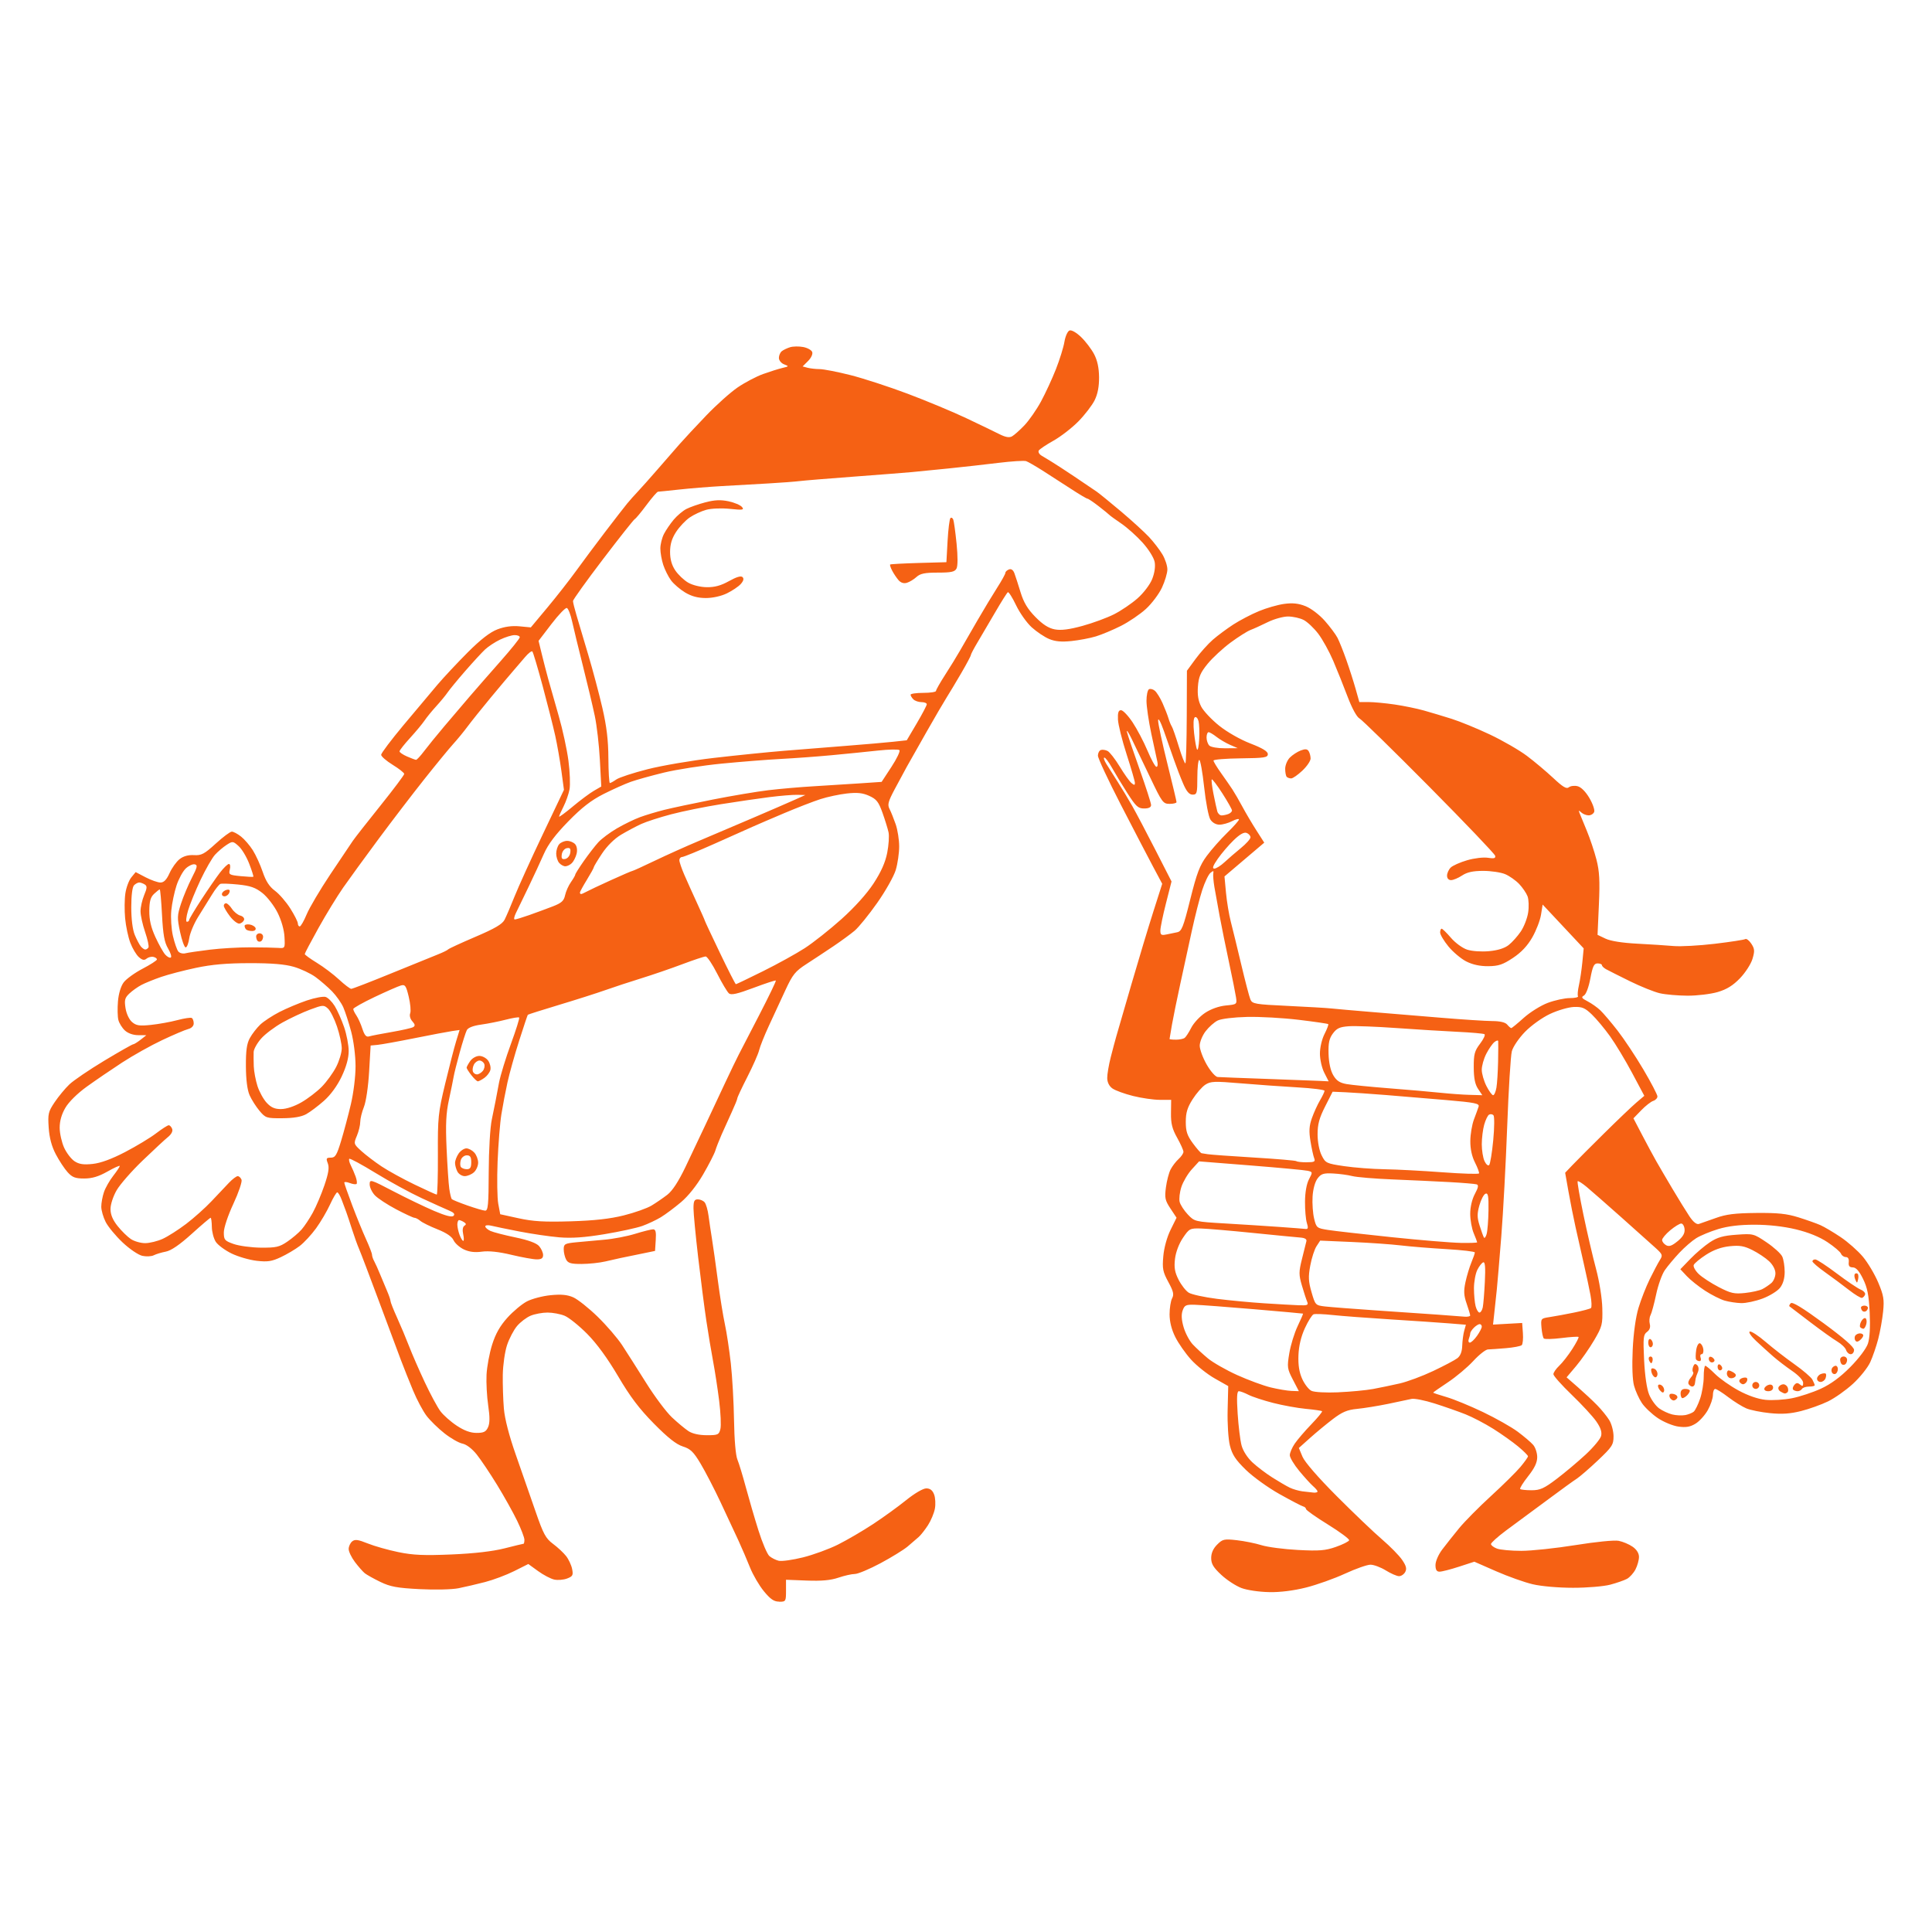 <?xml version="1.0" encoding="UTF-8" standalone="no"?>
<!-- Created with Inkscape (http://www.inkscape.org/) -->

<svg
   width="1"
   height="1"
   viewBox="0 0 100 100"
   version="1.1"
   id="svg5"
   xmlns="http://www.w3.org/2000/svg"
   xmlns:svg="http://www.w3.org/2000/svg">
  <defs
     id="defs2" />
  <g
     id="layer1"
     transform="translate(20.41,-134.347)">
    <path
       style="fill:#f56114;stroke-width:0.12;fill-opacity:1"
       d="m 19.914,217.247 c -0.263,0 -0.449,-0.127 -0.788,-0.541 -0.244,-0.297 -0.566,-0.849 -0.716,-1.227 -0.15,-0.377 -0.422,-1.009 -0.603,-1.404 -0.182,-0.395 -0.597,-1.284 -0.922,-1.975 -0.325,-0.691 -0.79,-1.589 -1.033,-1.995 -0.366,-0.613 -0.522,-0.764 -0.92,-0.89 -0.338,-0.106 -0.779,-0.455 -1.496,-1.182 -0.758,-0.768 -1.231,-1.394 -1.855,-2.455 -0.545,-0.925 -1.105,-1.692 -1.6,-2.191 -0.419,-0.422 -0.943,-0.843 -1.163,-0.935 -0.22,-0.092 -0.62,-0.167 -0.887,-0.167 -0.268,0 -0.662,0.073 -0.877,0.163 -0.215,0.09 -0.531,0.33 -0.703,0.535 -0.172,0.204 -0.405,0.649 -0.517,0.988 -0.113,0.339 -0.211,1.027 -0.22,1.53 -0.008,0.502 0.017,1.291 0.056,1.751 0.046,0.537 0.268,1.397 0.618,2.394 0.301,0.856 0.758,2.17 1.017,2.92 0.407,1.181 0.529,1.408 0.908,1.69 0.241,0.179 0.545,0.463 0.677,0.631 0.132,0.168 0.273,0.47 0.313,0.671 0.064,0.321 0.032,0.382 -0.261,0.493 -0.184,0.07 -0.484,0.094 -0.666,0.054 -0.182,-0.04 -0.559,-0.237 -0.836,-0.439 l -0.505,-0.366 -0.729,0.366 c -0.401,0.201 -1.079,0.456 -1.507,0.567 -0.428,0.111 -1.047,0.255 -1.376,0.321 -0.337,0.068 -1.216,0.088 -2.011,0.047 -1.168,-0.06 -1.52,-0.125 -2.035,-0.374 -0.342,-0.166 -0.705,-0.368 -0.807,-0.45 -0.101,-0.082 -0.33,-0.342 -0.509,-0.579 -0.178,-0.237 -0.324,-0.54 -0.324,-0.674 0,-0.134 0.081,-0.31 0.179,-0.392 0.145,-0.12 0.3,-0.1 0.808,0.104 0.346,0.139 1.06,0.341 1.586,0.449 0.762,0.157 1.324,0.181 2.753,0.121 1.171,-0.05 2.123,-0.16 2.738,-0.315 0.519,-0.132 0.963,-0.239 0.987,-0.239 0.025,0 0.045,-0.093 0.045,-0.207 0,-0.114 -0.17,-0.558 -0.378,-0.987 -0.208,-0.429 -0.675,-1.265 -1.038,-1.857 -0.363,-0.592 -0.837,-1.299 -1.053,-1.57 -0.239,-0.299 -0.529,-0.52 -0.738,-0.562 -0.19,-0.038 -0.609,-0.278 -0.933,-0.534 C 2.271,208.282 1.855,207.874 1.669,207.631 1.484,207.388 1.17,206.8 0.972,206.324 0.773,205.847 0.489,205.135 0.34,204.74 c -0.149,-0.395 -0.662,-1.768 -1.139,-3.052 -0.477,-1.284 -0.938,-2.496 -1.024,-2.693 -0.086,-0.197 -0.251,-0.655 -0.366,-1.017 -0.116,-0.362 -0.25,-0.766 -0.299,-0.898 -0.049,-0.132 -0.155,-0.414 -0.235,-0.628 -0.08,-0.214 -0.184,-0.389 -0.231,-0.389 -0.047,0 -0.214,0.283 -0.372,0.628 -0.158,0.346 -0.483,0.899 -0.723,1.231 -0.24,0.331 -0.621,0.744 -0.847,0.916 -0.226,0.173 -0.667,0.434 -0.979,0.58 -0.469,0.22 -0.685,0.253 -1.25,0.188 -0.375,-0.043 -0.96,-0.213 -1.299,-0.378 -0.339,-0.165 -0.706,-0.436 -0.816,-0.603 -0.109,-0.167 -0.202,-0.516 -0.205,-0.775 -0.004,-0.259 -0.032,-0.471 -0.063,-0.471 -0.031,0 -0.474,0.377 -0.983,0.837 -0.62,0.56 -1.062,0.863 -1.336,0.915 -0.225,0.043 -0.506,0.128 -0.625,0.189 -0.119,0.061 -0.385,0.074 -0.591,0.029 -0.208,-0.046 -0.663,-0.355 -1.023,-0.695 -0.357,-0.337 -0.75,-0.813 -0.875,-1.058 -0.125,-0.245 -0.227,-0.601 -0.227,-0.791 0,-0.19 0.062,-0.529 0.138,-0.753 0.076,-0.224 0.292,-0.603 0.479,-0.843 0.187,-0.24 0.34,-0.469 0.34,-0.51 0,-0.04 -0.287,0.088 -0.638,0.287 -0.459,0.259 -0.796,0.36 -1.203,0.36 -0.464,0 -0.617,-0.059 -0.861,-0.329 -0.163,-0.181 -0.438,-0.598 -0.61,-0.928 -0.213,-0.406 -0.331,-0.849 -0.367,-1.376 -0.048,-0.712 -0.022,-0.824 0.309,-1.317 0.199,-0.296 0.541,-0.71 0.759,-0.918 0.218,-0.209 1.031,-0.761 1.805,-1.227 0.775,-0.466 1.448,-0.848 1.496,-0.85 0.048,-0.001 0.222,-0.108 0.387,-0.237 l 0.299,-0.234 -0.426,-0.003 c -0.26,-0.002 -0.528,-0.097 -0.687,-0.245 -0.143,-0.133 -0.295,-0.378 -0.336,-0.544 -0.042,-0.166 -0.051,-0.597 -0.021,-0.959 0.033,-0.4 0.149,-0.785 0.295,-0.982 0.132,-0.178 0.573,-0.497 0.979,-0.709 0.406,-0.212 0.741,-0.427 0.743,-0.479 0.002,-0.052 -0.082,-0.112 -0.187,-0.134 -0.105,-0.022 -0.263,0.019 -0.35,0.092 -0.118,0.098 -0.219,0.078 -0.398,-0.08 -0.132,-0.116 -0.33,-0.448 -0.441,-0.738 -0.111,-0.29 -0.232,-0.862 -0.27,-1.271 -0.038,-0.41 -0.033,-0.992 0.013,-1.294 0.045,-0.302 0.184,-0.672 0.307,-0.823 l 0.225,-0.274 0.517,0.27 c 0.284,0.148 0.63,0.269 0.768,0.269 0.178,-2.4e-4 0.315,-0.143 0.471,-0.488 0.121,-0.268 0.354,-0.593 0.518,-0.722 0.196,-0.154 0.451,-0.225 0.744,-0.208 0.387,0.023 0.536,-0.056 1.126,-0.595 0.374,-0.342 0.749,-0.621 0.833,-0.621 0.085,0 0.299,0.114 0.477,0.254 0.178,0.14 0.452,0.459 0.61,0.708 0.158,0.25 0.389,0.757 0.514,1.127 0.161,0.476 0.345,0.76 0.632,0.972 0.223,0.164 0.58,0.577 0.795,0.917 0.215,0.34 0.39,0.689 0.39,0.774 0,0.085 0.044,0.155 0.098,0.155 0.054,0 0.216,-0.283 0.36,-0.628 0.144,-0.346 0.694,-1.275 1.221,-2.065 0.528,-0.79 1.052,-1.571 1.165,-1.735 0.113,-0.165 0.758,-0.988 1.434,-1.83 0.675,-0.842 1.228,-1.578 1.228,-1.635 0,-0.058 -0.269,-0.271 -0.598,-0.473 -0.329,-0.203 -0.597,-0.436 -0.596,-0.519 0.001,-0.083 0.519,-0.77 1.151,-1.527 0.632,-0.757 1.423,-1.7 1.759,-2.095 0.336,-0.395 1.048,-1.154 1.581,-1.688 0.665,-0.665 1.146,-1.036 1.528,-1.182 0.373,-0.142 0.752,-0.194 1.143,-0.157 l 0.585,0.056 0.858,-1.028 c 0.472,-0.566 1.138,-1.417 1.482,-1.892 0.343,-0.475 1.023,-1.387 1.511,-2.027 0.488,-0.64 1,-1.299 1.137,-1.466 0.137,-0.166 0.384,-0.444 0.549,-0.617 0.165,-0.173 0.622,-0.687 1.017,-1.142 0.395,-0.455 0.907,-1.042 1.137,-1.305 0.23,-0.263 0.85,-0.928 1.377,-1.479 0.527,-0.551 1.263,-1.21 1.637,-1.465 0.374,-0.255 0.966,-0.567 1.317,-0.693 0.351,-0.126 0.799,-0.267 0.997,-0.314 0.346,-0.082 0.349,-0.088 0.09,-0.188 -0.149,-0.057 -0.269,-0.205 -0.269,-0.332 0,-0.126 0.067,-0.282 0.15,-0.348 0.082,-0.066 0.275,-0.158 0.429,-0.206 0.154,-0.047 0.458,-0.052 0.677,-0.011 0.218,0.041 0.429,0.157 0.467,0.257 0.04,0.106 -0.049,0.302 -0.212,0.466 l -0.283,0.283 0.254,0.068 c 0.14,0.037 0.421,0.069 0.625,0.07 0.204,9.1e-4 0.92,0.14 1.591,0.309 0.671,0.169 2.012,0.606 2.98,0.971 0.968,0.365 2.326,0.931 3.017,1.258 0.691,0.327 1.461,0.698 1.711,0.825 0.317,0.161 0.516,0.197 0.658,0.119 0.112,-0.061 0.401,-0.318 0.642,-0.57 0.241,-0.252 0.628,-0.808 0.86,-1.236 0.232,-0.428 0.58,-1.182 0.774,-1.676 0.194,-0.494 0.392,-1.13 0.439,-1.415 0.047,-0.284 0.165,-0.547 0.262,-0.584 0.102,-0.039 0.351,0.101 0.597,0.337 0.232,0.223 0.535,0.62 0.674,0.884 0.172,0.326 0.254,0.708 0.259,1.197 0.004,0.485 -0.07,0.873 -0.23,1.195 -0.13,0.262 -0.507,0.752 -0.838,1.09 -0.331,0.337 -0.91,0.786 -1.287,0.997 -0.377,0.211 -0.721,0.442 -0.765,0.512 -0.044,0.07 0.018,0.188 0.138,0.262 0.119,0.074 0.356,0.217 0.525,0.318 0.17,0.101 0.707,0.452 1.194,0.778 0.487,0.326 1.001,0.674 1.143,0.773 0.141,0.099 0.712,0.564 1.269,1.034 0.556,0.47 1.205,1.063 1.442,1.317 0.237,0.254 0.546,0.657 0.688,0.895 0.142,0.238 0.257,0.588 0.257,0.778 -4.52e-4,0.19 -0.127,0.614 -0.281,0.943 -0.154,0.329 -0.526,0.824 -0.827,1.1 -0.301,0.276 -0.883,0.672 -1.294,0.879 -0.411,0.208 -0.995,0.452 -1.297,0.544 -0.302,0.092 -0.873,0.2 -1.268,0.241 -0.516,0.054 -0.842,0.024 -1.154,-0.107 -0.239,-0.1 -0.644,-0.371 -0.899,-0.602 -0.256,-0.231 -0.621,-0.746 -0.811,-1.144 -0.19,-0.398 -0.382,-0.701 -0.426,-0.674 -0.044,0.027 -0.339,0.496 -0.657,1.042 -0.317,0.546 -0.73,1.25 -0.918,1.563 -0.188,0.314 -0.341,0.607 -0.341,0.651 0,0.045 -0.222,0.461 -0.493,0.926 -0.271,0.465 -0.612,1.033 -0.758,1.264 -0.146,0.23 -0.618,1.038 -1.048,1.795 -0.431,0.757 -0.888,1.565 -1.016,1.795 -0.128,0.23 -0.412,0.757 -0.631,1.17 -0.337,0.635 -0.377,0.792 -0.261,1.017 0.076,0.146 0.218,0.502 0.318,0.79 0.099,0.288 0.18,0.803 0.18,1.145 0,0.342 -0.079,0.889 -0.176,1.215 -0.097,0.326 -0.531,1.096 -0.964,1.711 -0.433,0.614 -0.956,1.259 -1.162,1.433 -0.206,0.174 -0.701,0.536 -1.101,0.806 -0.4,0.269 -1.026,0.683 -1.392,0.919 -0.587,0.379 -0.716,0.539 -1.099,1.365 -0.239,0.515 -0.623,1.344 -0.853,1.842 -0.23,0.498 -0.456,1.063 -0.502,1.257 -0.046,0.193 -0.319,0.812 -0.606,1.375 -0.288,0.563 -0.523,1.065 -0.523,1.115 0,0.05 -0.13,0.37 -0.288,0.712 -0.158,0.342 -0.394,0.863 -0.524,1.16 -0.13,0.296 -0.277,0.673 -0.327,0.838 -0.05,0.165 -0.333,0.716 -0.628,1.225 -0.333,0.574 -0.77,1.123 -1.15,1.443 -0.337,0.284 -0.807,0.635 -1.045,0.779 -0.238,0.144 -0.669,0.346 -0.958,0.45 -0.289,0.103 -1.172,0.295 -1.962,0.426 -1.028,0.17 -1.691,0.216 -2.334,0.162 -0.494,-0.042 -1.42,-0.177 -2.058,-0.301 -0.638,-0.124 -1.298,-0.26 -1.466,-0.302 -0.168,-0.042 -0.305,-0.026 -0.305,0.037 0,0.062 0.121,0.169 0.269,0.236 0.148,0.067 0.727,0.217 1.287,0.333 0.668,0.139 1.089,0.293 1.227,0.449 0.115,0.131 0.209,0.339 0.209,0.464 0,0.167 -0.086,0.226 -0.329,0.225 -0.181,-4.5e-4 -0.773,-0.107 -1.315,-0.237 -0.649,-0.156 -1.169,-0.211 -1.522,-0.163 -0.372,0.051 -0.659,0.015 -0.938,-0.117 -0.221,-0.105 -0.46,-0.319 -0.532,-0.476 -0.085,-0.187 -0.372,-0.381 -0.829,-0.562 -0.385,-0.152 -0.784,-0.349 -0.888,-0.437 -0.104,-0.088 -0.24,-0.16 -0.303,-0.16 -0.063,0 -0.489,-0.198 -0.948,-0.439 -0.459,-0.242 -0.955,-0.568 -1.103,-0.724 -0.148,-0.157 -0.269,-0.412 -0.269,-0.567 0,-0.273 0.039,-0.262 1.227,0.358 0.675,0.352 1.624,0.809 2.109,1.016 0.605,0.257 0.921,0.337 1.006,0.252 0.084,-0.084 0.014,-0.169 -0.224,-0.268 -0.191,-0.08 -0.832,-0.37 -1.425,-0.644 -0.592,-0.274 -1.664,-0.859 -2.381,-1.299 -0.717,-0.44 -1.332,-0.772 -1.367,-0.738 -0.034,0.034 -4.524e-4,0.183 0.075,0.332 0.076,0.148 0.189,0.412 0.252,0.586 0.063,0.174 0.085,0.346 0.05,0.381 -0.035,0.035 -0.194,0.015 -0.351,-0.045 -0.158,-0.06 -0.287,-0.07 -0.286,-0.022 4.523e-4,0.048 0.185,0.574 0.409,1.169 0.224,0.595 0.547,1.386 0.717,1.758 0.17,0.372 0.309,0.734 0.309,0.805 0,0.071 0.051,0.223 0.114,0.337 0.063,0.114 0.202,0.423 0.309,0.687 0.107,0.263 0.272,0.656 0.365,0.872 0.093,0.216 0.17,0.443 0.17,0.503 0,0.061 0.154,0.449 0.342,0.864 0.188,0.414 0.466,1.077 0.618,1.472 0.152,0.395 0.516,1.23 0.809,1.855 0.293,0.625 0.659,1.306 0.814,1.511 0.154,0.206 0.534,0.543 0.845,0.748 0.387,0.256 0.709,0.374 1.025,0.374 0.372,0 0.486,-0.056 0.594,-0.291 0.095,-0.209 0.098,-0.528 0.009,-1.127 -0.068,-0.459 -0.107,-1.177 -0.086,-1.594 0.021,-0.417 0.151,-1.117 0.289,-1.555 0.177,-0.563 0.408,-0.971 0.789,-1.394 0.296,-0.329 0.752,-0.71 1.013,-0.846 0.261,-0.136 0.813,-0.281 1.226,-0.321 0.548,-0.054 0.865,-0.024 1.17,0.11 0.23,0.101 0.796,0.55 1.257,0.998 0.461,0.447 1.032,1.11 1.27,1.472 0.238,0.362 0.796,1.241 1.242,1.952 0.445,0.712 1.049,1.518 1.341,1.792 0.292,0.274 0.676,0.593 0.853,0.71 0.204,0.135 0.55,0.212 0.948,0.213 0.579,9e-4 0.632,-0.023 0.706,-0.319 0.044,-0.176 0.015,-0.835 -0.064,-1.466 -0.079,-0.631 -0.221,-1.551 -0.314,-2.044 -0.093,-0.494 -0.25,-1.436 -0.349,-2.095 -0.099,-0.658 -0.289,-2.131 -0.422,-3.272 -0.133,-1.141 -0.243,-2.286 -0.243,-2.543 0,-0.378 0.043,-0.468 0.225,-0.468 0.124,0 0.283,0.07 0.354,0.156 0.071,0.086 0.161,0.395 0.199,0.688 0.039,0.293 0.118,0.829 0.177,1.191 0.059,0.362 0.196,1.332 0.304,2.154 0.108,0.823 0.273,1.846 0.366,2.274 0.093,0.428 0.231,1.344 0.308,2.035 0.076,0.691 0.151,2.011 0.165,2.932 0.015,1 0.085,1.82 0.174,2.035 0.082,0.197 0.278,0.844 0.437,1.436 0.159,0.592 0.452,1.596 0.652,2.231 0.199,0.635 0.454,1.233 0.566,1.33 0.112,0.097 0.329,0.207 0.483,0.244 0.154,0.037 0.719,-0.041 1.257,-0.175 0.537,-0.134 1.354,-0.432 1.815,-0.664 0.461,-0.231 1.269,-0.703 1.795,-1.048 0.527,-0.345 1.301,-0.904 1.721,-1.243 0.443,-0.358 0.884,-0.616 1.05,-0.616 0.2,0 0.323,0.096 0.406,0.314 0.066,0.173 0.084,0.505 0.04,0.738 -0.044,0.233 -0.204,0.617 -0.357,0.853 -0.153,0.236 -0.368,0.51 -0.479,0.609 -0.111,0.099 -0.369,0.32 -0.573,0.493 -0.204,0.172 -0.839,0.563 -1.409,0.868 -0.571,0.305 -1.167,0.555 -1.325,0.555 -0.158,0 -0.54,0.086 -0.849,0.191 -0.4,0.136 -0.872,0.179 -1.637,0.15 l -1.076,-0.042 6.3e-5,0.569 c 5.9e-5,0.547 -0.013,0.569 -0.345,0.569 z M -6.909,198.925 c 0.786,0.008 0.959,-0.031 1.369,-0.31 0.258,-0.175 0.591,-0.458 0.74,-0.628 0.149,-0.17 0.411,-0.564 0.582,-0.876 0.171,-0.312 0.441,-0.947 0.599,-1.412 0.215,-0.631 0.259,-0.92 0.176,-1.139 -0.098,-0.257 -0.079,-0.293 0.157,-0.293 0.23,0 0.307,-0.126 0.532,-0.868 0.145,-0.477 0.372,-1.333 0.506,-1.901 0.138,-0.588 0.243,-1.44 0.241,-1.975 -0.001,-0.535 -0.099,-1.303 -0.226,-1.779 -0.123,-0.461 -0.307,-1.026 -0.407,-1.257 -0.101,-0.23 -0.363,-0.602 -0.582,-0.827 -0.219,-0.224 -0.605,-0.558 -0.858,-0.743 -0.253,-0.184 -0.756,-0.421 -1.12,-0.527 -0.464,-0.135 -1.145,-0.192 -2.294,-0.19 -1.175,9.1e-4 -1.952,0.069 -2.77,0.242 -0.625,0.132 -1.438,0.344 -1.806,0.471 -0.368,0.127 -0.826,0.312 -1.017,0.413 -0.192,0.1 -0.474,0.3 -0.626,0.445 -0.236,0.223 -0.266,0.337 -0.2,0.758 0.045,0.287 0.187,0.59 0.338,0.719 0.217,0.186 0.38,0.21 0.978,0.148 0.395,-0.041 1.01,-0.152 1.367,-0.247 0.357,-0.095 0.693,-0.145 0.748,-0.111 0.055,0.034 0.099,0.16 0.099,0.281 0,0.131 -0.114,0.248 -0.284,0.291 -0.156,0.039 -0.762,0.297 -1.346,0.572 -0.584,0.275 -1.52,0.799 -2.079,1.164 -0.56,0.365 -1.381,0.926 -1.826,1.246 -0.482,0.347 -0.93,0.789 -1.107,1.092 -0.198,0.338 -0.297,0.686 -0.296,1.037 0.001,0.29 0.105,0.753 0.229,1.027 0.125,0.275 0.368,0.592 0.54,0.705 0.237,0.155 0.466,0.189 0.938,0.139 0.414,-0.044 0.979,-0.251 1.679,-0.615 0.58,-0.302 1.301,-0.737 1.603,-0.968 0.302,-0.23 0.596,-0.419 0.655,-0.419 0.058,0 0.139,0.084 0.178,0.188 0.044,0.115 -0.038,0.276 -0.213,0.418 -0.157,0.127 -0.748,0.675 -1.314,1.219 -0.566,0.544 -1.172,1.236 -1.346,1.538 -0.18,0.311 -0.318,0.732 -0.318,0.971 0,0.291 0.114,0.566 0.368,0.884 0.202,0.254 0.512,0.558 0.688,0.674 0.176,0.116 0.509,0.211 0.74,0.21 0.23,-9e-4 0.638,-0.101 0.906,-0.223 0.268,-0.122 0.814,-0.47 1.214,-0.774 0.4,-0.304 0.989,-0.831 1.309,-1.17 0.32,-0.339 0.727,-0.77 0.906,-0.958 0.179,-0.188 0.382,-0.342 0.453,-0.342 0.07,0 0.159,0.083 0.198,0.185 0.039,0.102 -0.151,0.663 -0.423,1.247 -0.282,0.606 -0.494,1.242 -0.494,1.481 0,0.384 0.042,0.433 0.509,0.598 0.28,0.099 0.914,0.184 1.408,0.19 z m 1.116,-6.698 c -0.823,0.005 -0.87,-0.011 -1.185,-0.384 -0.18,-0.214 -0.411,-0.578 -0.513,-0.808 -0.119,-0.271 -0.187,-0.8 -0.191,-1.496 -0.005,-0.812 0.045,-1.172 0.204,-1.462 0.116,-0.212 0.358,-0.525 0.539,-0.697 0.18,-0.171 0.63,-0.466 0.998,-0.655 0.369,-0.189 1.006,-0.456 1.417,-0.595 0.41,-0.138 0.847,-0.22 0.969,-0.181 0.123,0.039 0.334,0.251 0.471,0.471 0.136,0.22 0.354,0.711 0.485,1.09 0.13,0.379 0.237,0.937 0.237,1.239 -6.34e-5,0.363 -0.123,0.809 -0.362,1.316 -0.227,0.48 -0.569,0.949 -0.915,1.257 -0.304,0.27 -0.72,0.583 -0.924,0.695 -0.25,0.137 -0.654,0.206 -1.229,0.209 z m -0.066,-0.475 c 0.269,-9.1e-4 0.682,-0.137 1.047,-0.347 0.332,-0.19 0.807,-0.553 1.057,-0.807 0.249,-0.254 0.584,-0.715 0.744,-1.025 0.159,-0.31 0.29,-0.744 0.29,-0.964 0,-0.22 -0.111,-0.728 -0.246,-1.129 -0.135,-0.401 -0.347,-0.821 -0.471,-0.932 -0.212,-0.192 -0.264,-0.189 -0.921,0.056 -0.383,0.142 -1.026,0.443 -1.43,0.668 -0.404,0.225 -0.902,0.6 -1.107,0.834 -0.205,0.234 -0.379,0.544 -0.385,0.69 -0.006,0.146 -0.004,0.481 0.006,0.744 0.01,0.263 0.096,0.722 0.191,1.019 0.095,0.297 0.31,0.687 0.478,0.868 0.227,0.244 0.417,0.327 0.748,0.327 z m 9.427,6.823 c 0.04,0 0.038,-0.156 -0.004,-0.348 -0.047,-0.213 -0.022,-0.381 0.063,-0.434 0.103,-0.064 0.097,-0.113 -0.023,-0.189 -0.089,-0.057 -0.203,-0.104 -0.252,-0.105 -0.049,-9.1e-4 -0.09,0.102 -0.09,0.23 0,0.127 0.053,0.37 0.117,0.539 0.064,0.169 0.149,0.307 0.189,0.307 z m 5.559,-1.013 c 1.227,-0.037 2.034,-0.127 2.753,-0.307 0.56,-0.14 1.206,-0.369 1.436,-0.509 0.23,-0.139 0.597,-0.391 0.815,-0.559 0.263,-0.203 0.579,-0.687 0.941,-1.442 0.3,-0.625 0.759,-1.595 1.021,-2.154 0.262,-0.56 0.716,-1.529 1.01,-2.154 0.293,-0.625 0.618,-1.299 0.721,-1.496 0.103,-0.197 0.587,-1.133 1.076,-2.08 0.489,-0.946 0.87,-1.739 0.848,-1.761 -0.022,-0.022 -0.542,0.148 -1.154,0.378 -0.833,0.313 -1.154,0.386 -1.272,0.288 -0.087,-0.072 -0.362,-0.532 -0.61,-1.022 -0.249,-0.49 -0.517,-0.89 -0.597,-0.89 -0.08,0 -0.621,0.18 -1.203,0.399 -0.582,0.22 -1.542,0.549 -2.135,0.733 -0.592,0.183 -1.427,0.458 -1.855,0.61 -0.428,0.152 -1.499,0.494 -2.38,0.759 -0.881,0.265 -1.615,0.498 -1.632,0.517 -0.017,0.019 -0.22,0.627 -0.451,1.351 -0.231,0.724 -0.503,1.694 -0.603,2.154 -0.101,0.461 -0.242,1.199 -0.313,1.64 -0.072,0.441 -0.16,1.546 -0.197,2.454 -0.036,0.908 -0.021,1.893 0.035,2.188 l 0.101,0.537 0.954,0.209 c 0.748,0.164 1.33,0.198 2.69,0.157 z m -4.428,-0.552 c 0.153,0.008 0.181,-0.292 0.187,-1.995 0.004,-1.14 0.073,-2.314 0.16,-2.723 0.084,-0.395 0.171,-0.826 0.194,-0.958 0.023,-0.132 0.103,-0.556 0.178,-0.942 0.075,-0.387 0.352,-1.293 0.617,-2.014 0.264,-0.721 0.457,-1.335 0.427,-1.365 -0.029,-0.029 -0.344,0.022 -0.699,0.114 -0.355,0.092 -0.929,0.206 -1.276,0.254 -0.398,0.054 -0.669,0.159 -0.734,0.284 -0.057,0.109 -0.223,0.629 -0.368,1.155 -0.145,0.527 -0.287,1.092 -0.314,1.257 -0.028,0.165 -0.138,0.703 -0.244,1.197 -0.151,0.698 -0.178,1.258 -0.122,2.513 0.04,0.889 0.102,1.829 0.14,2.089 0.037,0.26 0.096,0.502 0.132,0.539 0.035,0.036 0.397,0.183 0.804,0.326 0.407,0.143 0.82,0.264 0.919,0.269 z m -1.052,-1.786 c -0.141,0 -0.311,-0.104 -0.38,-0.232 -0.068,-0.127 -0.124,-0.331 -0.124,-0.452 0,-0.121 0.084,-0.34 0.186,-0.487 0.102,-0.146 0.283,-0.266 0.4,-0.266 0.118,0 0.303,0.099 0.412,0.219 0.109,0.12 0.198,0.354 0.198,0.52 0,0.166 -0.098,0.39 -0.219,0.499 -0.12,0.109 -0.334,0.198 -0.475,0.198 z m 0.102,-0.359 c 0.178,0 0.232,-0.083 0.232,-0.359 0,-0.275 -0.054,-0.359 -0.231,-0.359 -0.127,0 -0.265,0.107 -0.307,0.238 -0.042,0.131 -0.042,0.293 -9.048e-4,0.359 0.041,0.066 0.179,0.121 0.307,0.121 z m 0.573,-4.548 c -0.046,0 -0.196,-0.142 -0.332,-0.315 -0.136,-0.173 -0.248,-0.35 -0.248,-0.392 0,-0.042 0.084,-0.197 0.186,-0.343 0.104,-0.149 0.312,-0.266 0.472,-0.266 0.157,0 0.364,0.111 0.459,0.247 0.095,0.136 0.145,0.353 0.112,0.482 -0.034,0.129 -0.175,0.314 -0.313,0.411 -0.138,0.097 -0.289,0.176 -0.335,0.176 z m -0.047,-0.359 c 0.085,0 0.221,-0.08 0.303,-0.178 0.081,-0.098 0.116,-0.259 0.078,-0.359 -0.038,-0.1 -0.15,-0.181 -0.249,-0.181 -0.098,0 -0.228,0.094 -0.287,0.209 -0.059,0.115 -0.084,0.277 -0.054,0.359 0.029,0.082 0.123,0.15 0.209,0.15 z m -2.08,6.221 c 0.038,0.001 0.065,-0.927 0.06,-2.062 -0.009,-1.935 0.014,-2.166 0.378,-3.68 0.214,-0.889 0.468,-1.877 0.567,-2.197 l 0.178,-0.581 -0.387,0.056 c -0.213,0.031 -1.087,0.196 -1.943,0.368 -0.856,0.172 -1.718,0.327 -1.915,0.346 l -0.359,0.034 -0.078,1.35 c -0.045,0.776 -0.16,1.554 -0.269,1.828 -0.105,0.263 -0.191,0.613 -0.191,0.778 0,0.165 -0.078,0.488 -0.174,0.718 -0.172,0.411 -0.169,0.422 0.234,0.789 0.225,0.204 0.693,0.561 1.042,0.793 0.348,0.232 1.118,0.655 1.711,0.941 0.592,0.285 1.109,0.52 1.147,0.521 z m -3.5,-8.188 c 0.109,-0.034 0.636,-0.136 1.171,-0.228 0.535,-0.092 1.037,-0.206 1.115,-0.255 0.106,-0.065 0.093,-0.142 -0.048,-0.298 -0.111,-0.122 -0.157,-0.297 -0.111,-0.417 0.044,-0.114 0.009,-0.499 -0.077,-0.857 -0.137,-0.572 -0.186,-0.642 -0.406,-0.58 -0.137,0.039 -0.748,0.306 -1.357,0.595 -0.609,0.289 -1.107,0.569 -1.107,0.623 0,0.054 0.073,0.204 0.162,0.334 0.089,0.13 0.229,0.44 0.31,0.69 0.109,0.335 0.2,0.438 0.346,0.393 z m -0.924,-2.462 c 0.062,0 0.987,-0.357 2.054,-0.794 1.068,-0.437 2.156,-0.879 2.42,-0.983 0.263,-0.104 0.506,-0.222 0.539,-0.263 0.033,-0.041 0.669,-0.334 1.413,-0.652 1.014,-0.433 1.393,-0.656 1.512,-0.888 0.087,-0.171 0.32,-0.714 0.517,-1.208 0.197,-0.494 0.852,-1.936 1.456,-3.205 l 1.098,-2.307 -0.133,-0.984 C 8.573,173.704 8.43,172.885 8.328,172.424 8.226,171.963 7.934,170.81 7.68,169.863 7.425,168.915 7.184,168.107 7.145,168.067 c -0.04,-0.04 -0.208,0.09 -0.375,0.287 -0.166,0.197 -0.444,0.521 -0.616,0.718 -0.173,0.197 -0.694,0.817 -1.158,1.376 -0.464,0.56 -1.004,1.233 -1.199,1.496 -0.195,0.263 -0.53,0.672 -0.745,0.908 -0.214,0.236 -0.888,1.056 -1.496,1.822 -0.608,0.766 -1.677,2.162 -2.374,3.102 -0.697,0.94 -1.522,2.073 -1.832,2.518 -0.31,0.445 -0.884,1.383 -1.275,2.086 -0.391,0.702 -0.711,1.309 -0.711,1.348 0,0.039 0.283,0.244 0.628,0.455 0.346,0.211 0.862,0.601 1.147,0.866 0.285,0.265 0.57,0.481 0.632,0.481 z m 19.906,-0.239 c 0.027,0 0.659,-0.303 1.405,-0.673 0.746,-0.37 1.717,-0.906 2.158,-1.191 0.441,-0.285 1.297,-0.962 1.903,-1.505 0.684,-0.613 1.314,-1.314 1.664,-1.849 0.388,-0.595 0.607,-1.086 0.705,-1.584 0.078,-0.397 0.109,-0.874 0.069,-1.059 -0.04,-0.186 -0.181,-0.641 -0.313,-1.012 -0.202,-0.567 -0.311,-0.706 -0.687,-0.876 -0.341,-0.154 -0.617,-0.183 -1.158,-0.123 -0.39,0.044 -1.006,0.175 -1.368,0.292 -0.362,0.117 -1.197,0.44 -1.855,0.718 -0.658,0.278 -1.412,0.602 -1.676,0.72 -0.263,0.118 -1.158,0.517 -1.987,0.887 -0.83,0.37 -1.57,0.672 -1.646,0.672 -0.075,0 -0.137,0.074 -0.137,0.164 0,0.09 0.114,0.427 0.253,0.748 0.139,0.321 0.435,0.979 0.658,1.462 0.223,0.483 0.406,0.896 0.406,0.918 0,0.022 0.351,0.771 0.78,1.665 0.429,0.894 0.802,1.626 0.828,1.626 z m -29.246,-1.383 c 0.054,-0.033 -0.011,-0.244 -0.144,-0.469 -0.186,-0.316 -0.257,-0.71 -0.311,-1.732 -0.038,-0.728 -0.091,-1.323 -0.117,-1.323 -0.026,0 -0.157,0.102 -0.291,0.227 -0.186,0.174 -0.245,0.382 -0.25,0.883 -0.004,0.466 0.087,0.858 0.315,1.355 0.176,0.385 0.406,0.794 0.51,0.91 0.104,0.115 0.234,0.183 0.288,0.15 z m 0.759,-0.219 c 0.137,-0.034 0.706,-0.117 1.266,-0.186 0.56,-0.069 1.502,-0.123 2.095,-0.121 0.592,0.002 1.239,0.015 1.436,0.029 0.358,0.025 0.359,0.023 0.328,-0.574 -0.019,-0.361 -0.161,-0.857 -0.359,-1.252 -0.18,-0.359 -0.532,-0.814 -0.781,-1.012 -0.358,-0.283 -0.62,-0.376 -1.251,-0.441 -0.439,-0.045 -0.856,-0.06 -0.926,-0.034 -0.07,0.027 -0.267,0.277 -0.437,0.556 -0.17,0.279 -0.489,0.793 -0.709,1.143 -0.22,0.35 -0.429,0.85 -0.466,1.112 -0.037,0.261 -0.12,0.476 -0.186,0.477 -0.065,9.1e-4 -0.195,-0.358 -0.289,-0.797 -0.156,-0.732 -0.152,-0.856 0.05,-1.472 0.121,-0.37 0.373,-0.97 0.559,-1.332 0.287,-0.558 0.309,-0.664 0.148,-0.699 -0.105,-0.022 -0.313,0.074 -0.463,0.215 -0.15,0.141 -0.365,0.536 -0.478,0.879 -0.113,0.343 -0.235,0.926 -0.271,1.297 -0.036,0.373 0.002,0.961 0.085,1.317 0.083,0.353 0.207,0.713 0.276,0.8 0.069,0.086 0.237,0.13 0.373,0.096 z m 3.915,-0.623 c -0.057,0.035 -0.137,0.029 -0.18,-0.013 -0.042,-0.042 -0.077,-0.148 -0.077,-0.236 0,-0.088 0.081,-0.16 0.18,-0.16 0.099,0 0.18,0.078 0.18,0.172 0,0.095 -0.046,0.201 -0.103,0.236 z m -0.466,-0.528 c -0.126,0 -0.265,-0.036 -0.309,-0.08 -0.044,-0.044 -0.08,-0.128 -0.08,-0.188 0,-0.059 0.117,-0.091 0.26,-0.07 0.143,0.021 0.282,0.106 0.309,0.188 0.028,0.085 -0.05,0.15 -0.18,0.15 z m -0.65,-0.384 c -0.1,0.019 -0.324,-0.152 -0.499,-0.381 -0.175,-0.229 -0.317,-0.474 -0.317,-0.544 0,-0.07 0.053,-0.128 0.117,-0.128 0.064,0 0.201,0.129 0.305,0.287 0.103,0.158 0.299,0.316 0.434,0.351 0.136,0.035 0.223,0.135 0.194,0.222 -0.029,0.087 -0.134,0.173 -0.234,0.193 z m -0.779,-1.412 c -0.097,0 -0.154,-0.067 -0.127,-0.15 0.027,-0.082 0.139,-0.167 0.249,-0.188 0.139,-0.027 0.177,0.018 0.127,0.15 -0.04,0.104 -0.152,0.188 -0.249,0.188 z m -4.099,2.753 c 0.054,0 0.127,-0.048 0.163,-0.106 0.036,-0.058 -0.042,-0.417 -0.172,-0.797 -0.131,-0.38 -0.238,-0.865 -0.238,-1.077 0,-0.212 0.085,-0.588 0.188,-0.836 0.155,-0.37 0.16,-0.469 0.03,-0.551 -0.087,-0.055 -0.215,-0.101 -0.284,-0.102 -0.069,-9e-4 -0.19,0.063 -0.269,0.142 -0.089,0.089 -0.144,0.525 -0.144,1.141 0,0.622 0.069,1.161 0.182,1.433 0.1,0.24 0.241,0.507 0.314,0.595 0.072,0.087 0.176,0.159 0.23,0.159 z m 2.153,-1.436 c 0.062,0 0.114,-0.04 0.115,-0.09 9.05e-4,-0.049 0.284,-0.522 0.628,-1.05 0.345,-0.528 0.781,-1.161 0.97,-1.406 0.189,-0.245 0.397,-0.446 0.462,-0.446 0.065,0 0.086,0.128 0.047,0.284 -0.067,0.267 -0.033,0.288 0.556,0.346 0.345,0.034 0.642,0.048 0.661,0.031 0.019,-0.017 -0.077,-0.321 -0.214,-0.675 -0.136,-0.354 -0.383,-0.765 -0.549,-0.912 -0.291,-0.26 -0.311,-0.262 -0.623,-0.06 -0.178,0.115 -0.446,0.343 -0.597,0.508 -0.151,0.165 -0.488,0.752 -0.75,1.305 -0.261,0.553 -0.553,1.267 -0.647,1.586 -0.096,0.323 -0.122,0.58 -0.059,0.58 z M 6.233,181.939 c 0.057,0 0.395,-0.103 0.751,-0.228 0.356,-0.126 0.901,-0.327 1.212,-0.447 0.459,-0.177 0.58,-0.286 0.643,-0.58 0.043,-0.199 0.179,-0.504 0.303,-0.679 0.123,-0.175 0.224,-0.35 0.224,-0.389 0,-0.039 0.198,-0.354 0.44,-0.7 0.242,-0.346 0.579,-0.781 0.748,-0.968 0.169,-0.187 0.604,-0.512 0.966,-0.723 0.362,-0.211 0.901,-0.473 1.197,-0.582 0.296,-0.109 0.862,-0.279 1.257,-0.378 0.395,-0.099 1.526,-0.339 2.513,-0.534 0.987,-0.195 2.28,-0.412 2.873,-0.483 0.592,-0.071 1.643,-0.163 2.334,-0.203 0.691,-0.041 1.768,-0.109 2.393,-0.151 l 1.136,-0.077 0.507,-0.775 c 0.279,-0.426 0.465,-0.816 0.415,-0.867 -0.05,-0.05 -0.547,-0.041 -1.104,0.02 -0.557,0.061 -1.632,0.169 -2.389,0.24 -0.757,0.071 -1.942,0.158 -2.633,0.194 -0.691,0.036 -2.071,0.145 -3.067,0.242 -0.995,0.097 -2.342,0.306 -2.992,0.464 -0.65,0.158 -1.425,0.374 -1.721,0.479 -0.296,0.105 -0.931,0.39 -1.411,0.632 -0.64,0.324 -1.127,0.702 -1.825,1.417 -0.664,0.68 -1.046,1.189 -1.261,1.679 -0.17,0.387 -0.529,1.161 -0.798,1.72 -0.269,0.56 -0.563,1.165 -0.652,1.347 -0.089,0.181 -0.116,0.329 -0.058,0.329 z m 2.618,-2.753 c -0.095,0 -0.241,-0.081 -0.323,-0.18 -0.082,-0.099 -0.149,-0.314 -0.149,-0.478 0,-0.164 0.067,-0.379 0.149,-0.478 0.082,-0.099 0.271,-0.18 0.419,-0.18 0.148,0 0.336,0.08 0.418,0.178 0.088,0.106 0.116,0.306 0.069,0.493 -0.044,0.173 -0.153,0.39 -0.244,0.48 -0.091,0.091 -0.243,0.165 -0.339,0.165 z m -0.003,-0.38 c 0.122,-0.023 0.237,-0.166 0.259,-0.321 0.031,-0.216 -0.01,-0.269 -0.18,-0.237 -0.122,0.023 -0.237,0.166 -0.259,0.321 -0.031,0.216 0.01,0.269 0.18,0.237 z m 0.819,1.816 c 0.034,0 0.155,-0.052 0.269,-0.116 0.114,-0.064 0.684,-0.333 1.267,-0.598 0.583,-0.265 1.086,-0.482 1.119,-0.482 0.033,0 0.553,-0.237 1.155,-0.526 0.602,-0.289 1.634,-0.753 2.292,-1.03 0.658,-0.278 1.924,-0.816 2.813,-1.197 0.889,-0.381 1.858,-0.801 2.154,-0.934 l 0.539,-0.242 -0.419,-0.01 c -0.23,-0.006 -0.877,0.048 -1.436,0.118 -0.56,0.071 -1.691,0.236 -2.513,0.367 -0.823,0.131 -1.981,0.366 -2.573,0.522 -0.592,0.156 -1.293,0.382 -1.556,0.503 -0.263,0.121 -0.732,0.37 -1.041,0.554 -0.345,0.206 -0.726,0.582 -0.987,0.976 -0.234,0.353 -0.426,0.672 -0.426,0.709 0,0.037 -0.162,0.33 -0.359,0.651 -0.197,0.321 -0.359,0.618 -0.359,0.66 0,0.042 0.028,0.076 0.061,0.076 z m -0.427,-4.533 c 0.391,-0.326 0.883,-0.691 1.092,-0.812 l 0.38,-0.22 -0.073,-1.376 c -0.04,-0.757 -0.158,-1.78 -0.262,-2.274 -0.104,-0.494 -0.378,-1.652 -0.611,-2.573 -0.232,-0.922 -0.486,-1.968 -0.564,-2.325 -0.078,-0.357 -0.2,-0.669 -0.272,-0.693 -0.072,-0.024 -0.43,0.349 -0.797,0.829 l -0.667,0.872 0.16,0.658 c 0.088,0.362 0.241,0.955 0.34,1.317 0.099,0.362 0.344,1.224 0.544,1.915 0.2,0.691 0.426,1.731 0.502,2.311 0.076,0.58 0.101,1.25 0.056,1.491 -0.045,0.24 -0.185,0.639 -0.311,0.886 -0.126,0.247 -0.229,0.481 -0.229,0.519 0,0.038 0.32,-0.197 0.712,-0.523 z m 1.916,-1.212 c 0.039,0 0.19,-0.083 0.335,-0.185 0.145,-0.102 0.871,-0.34 1.613,-0.529 0.742,-0.189 2.291,-0.454 3.443,-0.587 1.152,-0.134 2.795,-0.3 3.651,-0.37 0.856,-0.07 2.31,-0.186 3.232,-0.258 0.922,-0.072 1.995,-0.165 2.385,-0.207 l 0.709,-0.077 0.518,-0.878 c 0.285,-0.483 0.518,-0.927 0.518,-0.987 0,-0.06 -0.124,-0.11 -0.275,-0.11 -0.151,0 -0.34,-0.065 -0.419,-0.144 -0.079,-0.079 -0.144,-0.187 -0.144,-0.239 0,-0.053 0.296,-0.096 0.658,-0.096 0.362,0 0.658,-0.045 0.658,-0.101 0,-0.056 0.21,-0.426 0.467,-0.824 0.257,-0.397 0.601,-0.958 0.765,-1.245 0.164,-0.287 0.574,-0.998 0.911,-1.578 0.337,-0.581 0.801,-1.349 1.031,-1.708 0.23,-0.359 0.417,-0.699 0.417,-0.757 0,-0.058 0.082,-0.136 0.183,-0.175 0.119,-0.046 0.219,0.024 0.284,0.197 0.055,0.147 0.199,0.59 0.319,0.985 0.16,0.526 0.365,0.868 0.766,1.276 0.384,0.392 0.683,0.583 1.006,0.644 0.325,0.061 0.742,0.008 1.43,-0.18 0.534,-0.146 1.27,-0.417 1.634,-0.601 0.364,-0.184 0.912,-0.555 1.217,-0.825 0.312,-0.275 0.643,-0.71 0.757,-0.994 0.126,-0.314 0.175,-0.651 0.13,-0.891 -0.041,-0.218 -0.312,-0.653 -0.623,-0.998 -0.303,-0.337 -0.799,-0.781 -1.103,-0.988 -0.304,-0.207 -0.58,-0.407 -0.613,-0.444 -0.033,-0.037 -0.286,-0.243 -0.562,-0.457 -0.276,-0.214 -0.537,-0.389 -0.58,-0.389 -0.043,0 -0.437,-0.234 -0.875,-0.521 -0.438,-0.286 -1.093,-0.709 -1.455,-0.938 -0.362,-0.23 -0.74,-0.447 -0.84,-0.482 -0.1,-0.036 -0.746,0.005 -1.436,0.089 -0.69,0.085 -1.847,0.214 -2.571,0.288 -0.724,0.074 -1.586,0.16 -1.915,0.19 -0.329,0.03 -1.676,0.136 -2.992,0.234 -1.317,0.098 -2.582,0.202 -2.813,0.231 -0.23,0.029 -0.958,0.084 -1.616,0.122 -0.658,0.038 -1.735,0.099 -2.394,0.136 -0.658,0.037 -1.655,0.117 -2.214,0.179 -0.56,0.061 -1.056,0.112 -1.103,0.112 -0.047,4.5e-4 -0.317,0.311 -0.598,0.689 -0.282,0.379 -0.555,0.707 -0.607,0.73 -0.052,0.023 -0.793,0.958 -1.646,2.078 -0.853,1.12 -1.551,2.093 -1.551,2.162 0,0.069 0.081,0.4 0.181,0.735 0.099,0.335 0.373,1.255 0.608,2.045 0.235,0.79 0.565,2.029 0.732,2.753 0.221,0.957 0.306,1.668 0.311,2.603 0.004,0.708 0.039,1.287 0.078,1.287 z m 4.964,-9.576 c -0.409,-9.1e-4 -0.738,-0.089 -1.069,-0.288 -0.263,-0.158 -0.591,-0.44 -0.729,-0.627 -0.138,-0.187 -0.318,-0.546 -0.401,-0.797 -0.083,-0.251 -0.151,-0.634 -0.151,-0.851 0,-0.216 0.084,-0.556 0.187,-0.755 0.103,-0.199 0.33,-0.532 0.505,-0.74 0.175,-0.208 0.47,-0.457 0.657,-0.553 0.186,-0.096 0.63,-0.251 0.986,-0.344 0.48,-0.125 0.789,-0.138 1.195,-0.052 0.301,0.064 0.613,0.196 0.694,0.294 0.128,0.154 0.048,0.167 -0.621,0.098 -0.441,-0.045 -0.965,-0.024 -1.23,0.049 -0.254,0.07 -0.639,0.249 -0.856,0.398 -0.217,0.149 -0.534,0.485 -0.704,0.748 -0.22,0.34 -0.31,0.638 -0.31,1.034 0,0.379 0.086,0.684 0.27,0.957 0.148,0.22 0.447,0.504 0.663,0.63 0.229,0.134 0.632,0.233 0.965,0.238 0.411,0.006 0.735,-0.083 1.153,-0.316 0.389,-0.217 0.621,-0.285 0.701,-0.205 0.08,0.08 0.048,0.199 -0.096,0.359 -0.119,0.132 -0.442,0.348 -0.717,0.482 -0.297,0.144 -0.741,0.242 -1.091,0.241 z m 10.411,-0.789 c -0.162,0.049 -0.314,10e-4 -0.433,-0.136 -0.101,-0.116 -0.249,-0.337 -0.329,-0.491 -0.08,-0.154 -0.127,-0.297 -0.105,-0.319 0.022,-0.021 0.686,-0.057 1.476,-0.08 l 1.436,-0.04 0.061,-1.098 c 0.034,-0.604 0.1,-1.137 0.147,-1.184 0.047,-0.047 0.114,-0.011 0.148,0.081 0.034,0.092 0.111,0.651 0.171,1.244 0.066,0.662 0.065,1.158 -0.004,1.287 -0.091,0.17 -0.275,0.209 -0.968,0.209 -0.671,0 -0.909,0.049 -1.103,0.226 -0.136,0.124 -0.359,0.26 -0.496,0.301 z m -25.408,9.164 c 0.042,0.003 0.228,-0.197 0.414,-0.444 0.186,-0.247 0.657,-0.826 1.046,-1.287 0.389,-0.461 0.984,-1.16 1.322,-1.553 0.338,-0.393 1.058,-1.217 1.601,-1.831 0.543,-0.614 0.987,-1.167 0.987,-1.23 0,-0.063 -0.121,-0.113 -0.269,-0.111 -0.148,0.001 -0.485,0.106 -0.748,0.232 -0.263,0.126 -0.613,0.356 -0.778,0.51 -0.165,0.154 -0.626,0.655 -1.026,1.114 -0.4,0.459 -0.809,0.957 -0.911,1.106 -0.101,0.15 -0.367,0.473 -0.591,0.718 -0.224,0.245 -0.498,0.581 -0.608,0.746 -0.111,0.165 -0.447,0.568 -0.747,0.897 -0.3,0.329 -0.546,0.641 -0.546,0.694 0,0.053 0.175,0.172 0.389,0.265 0.214,0.093 0.423,0.171 0.465,0.174 z m 44.157,43.078 c -0.507,-0.008 -1.135,-0.1 -1.428,-0.209 -0.288,-0.107 -0.759,-0.414 -1.047,-0.682 -0.41,-0.381 -0.524,-0.571 -0.524,-0.873 0,-0.255 0.104,-0.491 0.308,-0.694 0.285,-0.285 0.361,-0.302 1.019,-0.228 0.391,0.044 0.966,0.16 1.278,0.258 0.312,0.098 1.16,0.209 1.884,0.247 1.108,0.058 1.42,0.033 1.967,-0.159 0.357,-0.125 0.665,-0.28 0.684,-0.343 0.019,-0.063 -0.476,-0.43 -1.099,-0.816 -0.623,-0.385 -1.133,-0.745 -1.133,-0.799 0,-0.054 -0.067,-0.116 -0.15,-0.137 -0.082,-0.021 -0.631,-0.308 -1.22,-0.637 -0.589,-0.329 -1.374,-0.895 -1.745,-1.257 -0.532,-0.519 -0.706,-0.784 -0.824,-1.254 -0.084,-0.337 -0.135,-1.136 -0.118,-1.838 l 0.031,-1.242 -0.701,-0.397 c -0.386,-0.219 -0.936,-0.657 -1.223,-0.974 -0.287,-0.317 -0.655,-0.843 -0.817,-1.169 -0.193,-0.386 -0.295,-0.796 -0.295,-1.176 0,-0.321 0.059,-0.693 0.131,-0.828 0.106,-0.199 0.069,-0.359 -0.195,-0.844 -0.285,-0.524 -0.318,-0.69 -0.261,-1.333 0.038,-0.435 0.191,-0.99 0.375,-1.363 l 0.311,-0.63 -0.316,-0.477 c -0.278,-0.42 -0.306,-0.551 -0.234,-1.095 0.045,-0.34 0.154,-0.758 0.243,-0.928 0.088,-0.171 0.274,-0.413 0.412,-0.538 0.138,-0.125 0.252,-0.293 0.252,-0.374 0,-0.08 -0.147,-0.409 -0.327,-0.73 -0.256,-0.456 -0.325,-0.734 -0.318,-1.272 l 0.009,-0.688 h -0.585 c -0.322,0 -0.946,-0.09 -1.387,-0.2 -0.441,-0.11 -0.922,-0.285 -1.068,-0.389 -0.169,-0.12 -0.267,-0.318 -0.269,-0.541 -0.002,-0.193 0.08,-0.678 0.182,-1.077 0.102,-0.399 0.232,-0.888 0.289,-1.085 0.057,-0.197 0.409,-1.409 0.782,-2.693 0.373,-1.284 0.884,-2.978 1.136,-3.766 l 0.457,-1.432 -0.481,-0.902 c -0.265,-0.496 -1.013,-1.935 -1.664,-3.197 -0.651,-1.262 -1.183,-2.402 -1.183,-2.533 0,-0.131 0.067,-0.262 0.15,-0.292 0.082,-0.029 0.24,-0.007 0.35,0.049 0.11,0.057 0.393,0.42 0.628,0.807 0.235,0.387 0.508,0.771 0.607,0.853 0.144,0.12 0.18,0.119 0.18,-0.004 0,-0.084 -0.193,-0.75 -0.429,-1.48 -0.236,-0.73 -0.438,-1.543 -0.449,-1.807 -0.015,-0.355 0.027,-0.479 0.16,-0.479 0.099,0 0.368,0.283 0.598,0.628 0.23,0.346 0.577,1.005 0.771,1.466 0.194,0.461 0.402,0.838 0.463,0.838 0.061,0 0.082,-0.121 0.047,-0.269 -0.035,-0.148 -0.176,-0.8 -0.313,-1.448 -0.137,-0.648 -0.249,-1.413 -0.249,-1.699 0,-0.286 0.056,-0.555 0.125,-0.597 0.069,-0.043 0.206,-0.01 0.305,0.072 0.099,0.082 0.279,0.37 0.399,0.639 0.121,0.269 0.259,0.624 0.308,0.788 0.049,0.165 0.126,0.353 0.171,0.419 0.045,0.066 0.21,0.537 0.365,1.046 0.155,0.51 0.309,0.9 0.342,0.867 0.033,-0.033 0.064,-1.124 0.069,-2.426 l 0.009,-2.366 0.446,-0.608 c 0.245,-0.334 0.649,-0.784 0.898,-1 0.248,-0.216 0.724,-0.568 1.056,-0.784 0.333,-0.216 0.925,-0.526 1.317,-0.689 0.392,-0.164 0.985,-0.334 1.318,-0.379 0.443,-0.059 0.741,-0.027 1.109,0.12 0.283,0.113 0.718,0.445 0.992,0.756 0.269,0.305 0.565,0.701 0.658,0.881 0.093,0.179 0.298,0.691 0.455,1.137 0.158,0.446 0.374,1.121 0.481,1.499 l 0.194,0.688 h 0.482 c 0.265,0 0.87,0.057 1.343,0.126 0.473,0.069 1.157,0.21 1.519,0.312 0.362,0.102 1.008,0.296 1.436,0.431 0.428,0.135 1.317,0.499 1.975,0.81 0.658,0.311 1.52,0.808 1.915,1.104 0.395,0.296 1.01,0.814 1.368,1.149 0.496,0.465 0.687,0.579 0.806,0.48 0.086,-0.071 0.29,-0.097 0.453,-0.056 0.182,0.046 0.418,0.282 0.612,0.613 0.174,0.296 0.285,0.619 0.247,0.717 -0.038,0.098 -0.167,0.178 -0.288,0.178 -0.121,0 -0.292,-0.067 -0.38,-0.15 -0.131,-0.121 -0.148,-0.116 -0.091,0.03 0.039,0.099 0.208,0.509 0.375,0.912 0.167,0.403 0.393,1.076 0.501,1.496 0.156,0.604 0.182,1.091 0.127,2.33 l -0.07,1.567 0.413,0.197 c 0.26,0.124 0.868,0.22 1.64,0.26 0.675,0.035 1.523,0.09 1.885,0.122 0.362,0.032 1.319,-0.02 2.127,-0.116 0.808,-0.096 1.519,-0.206 1.581,-0.243 0.061,-0.038 0.202,0.07 0.314,0.24 0.173,0.263 0.181,0.378 0.059,0.786 -0.079,0.263 -0.369,0.713 -0.646,1 -0.362,0.376 -0.684,0.576 -1.153,0.714 -0.358,0.105 -1.058,0.19 -1.556,0.189 -0.498,-0.002 -1.147,-0.058 -1.441,-0.126 -0.294,-0.068 -0.993,-0.349 -1.553,-0.625 -0.56,-0.276 -1.114,-0.555 -1.231,-0.62 -0.117,-0.065 -0.213,-0.159 -0.213,-0.209 0,-0.05 -0.102,-0.091 -0.226,-0.091 -0.183,0 -0.254,0.147 -0.373,0.78 -0.086,0.456 -0.224,0.823 -0.333,0.884 -0.152,0.085 -0.118,0.14 0.187,0.297 0.205,0.106 0.501,0.314 0.658,0.463 0.157,0.148 0.559,0.621 0.894,1.051 0.335,0.43 0.937,1.336 1.338,2.015 0.4,0.678 0.728,1.306 0.728,1.395 0,0.089 -0.098,0.193 -0.217,0.231 -0.119,0.038 -0.399,0.256 -0.621,0.486 l -0.404,0.417 0.45,0.861 c 0.247,0.473 0.574,1.08 0.726,1.348 0.152,0.268 0.533,0.918 0.846,1.444 0.313,0.527 0.706,1.163 0.874,1.415 0.196,0.294 0.371,0.437 0.492,0.399 0.103,-0.032 0.494,-0.17 0.87,-0.306 0.534,-0.195 0.99,-0.252 2.096,-0.263 1.116,-0.011 1.578,0.037 2.19,0.228 0.427,0.134 0.938,0.315 1.136,0.403 0.198,0.088 0.668,0.366 1.044,0.618 0.376,0.252 0.895,0.71 1.152,1.017 0.257,0.307 0.615,0.909 0.795,1.336 0.281,0.668 0.316,0.879 0.252,1.506 -0.041,0.401 -0.155,1.038 -0.253,1.415 -0.098,0.377 -0.284,0.918 -0.413,1.201 -0.129,0.283 -0.533,0.788 -0.897,1.121 -0.364,0.333 -0.945,0.743 -1.291,0.91 -0.346,0.168 -0.972,0.392 -1.391,0.498 -0.558,0.141 -0.989,0.171 -1.605,0.109 -0.463,-0.046 -1.015,-0.157 -1.226,-0.245 -0.211,-0.088 -0.634,-0.351 -0.94,-0.584 -0.305,-0.233 -0.609,-0.424 -0.674,-0.424 -0.065,0 -0.119,0.141 -0.119,0.313 0,0.172 -0.119,0.525 -0.265,0.784 -0.146,0.259 -0.429,0.573 -0.63,0.697 -0.275,0.17 -0.494,0.209 -0.885,0.156 -0.287,-0.038 -0.767,-0.236 -1.072,-0.441 -0.304,-0.204 -0.675,-0.555 -0.825,-0.779 -0.15,-0.224 -0.333,-0.628 -0.406,-0.898 -0.082,-0.302 -0.109,-1.02 -0.069,-1.867 0.039,-0.843 0.155,-1.678 0.298,-2.154 0.128,-0.428 0.392,-1.101 0.586,-1.496 0.194,-0.395 0.429,-0.839 0.522,-0.986 0.157,-0.248 0.141,-0.294 -0.209,-0.615 -0.209,-0.191 -1.007,-0.905 -1.774,-1.587 -0.767,-0.682 -1.581,-1.396 -1.808,-1.585 -0.227,-0.189 -0.436,-0.321 -0.464,-0.293 -0.029,0.029 0.105,0.803 0.296,1.721 0.191,0.918 0.485,2.181 0.653,2.806 0.175,0.654 0.314,1.52 0.327,2.04 0.021,0.845 -0.006,0.951 -0.42,1.659 -0.244,0.416 -0.665,1.019 -0.936,1.341 l -0.493,0.584 0.584,0.51 c 0.321,0.28 0.769,0.698 0.995,0.929 0.226,0.23 0.51,0.58 0.631,0.778 0.121,0.197 0.22,0.574 0.22,0.837 3.62e-4,0.435 -0.072,0.546 -0.807,1.242 -0.444,0.42 -0.943,0.851 -1.107,0.957 -0.165,0.106 -0.734,0.517 -1.265,0.913 -0.531,0.396 -1.115,0.827 -1.299,0.959 -0.183,0.132 -0.678,0.497 -1.099,0.812 -0.421,0.315 -0.766,0.626 -0.766,0.691 0,0.065 0.138,0.171 0.307,0.235 0.169,0.064 0.737,0.117 1.263,0.117 0.526,0 1.785,-0.134 2.799,-0.297 1.051,-0.17 2.013,-0.265 2.238,-0.222 0.217,0.042 0.543,0.179 0.724,0.306 0.209,0.146 0.329,0.338 0.329,0.527 0,0.163 -0.081,0.454 -0.181,0.647 -0.099,0.192 -0.299,0.413 -0.443,0.49 -0.144,0.077 -0.534,0.213 -0.867,0.301 -0.332,0.088 -1.196,0.161 -1.921,0.16 -0.761,-2.4e-4 -1.644,-0.077 -2.091,-0.183 -0.426,-0.1 -1.28,-0.404 -1.897,-0.675 l -1.122,-0.492 -0.796,0.259 c -0.438,0.143 -0.891,0.258 -1.006,0.257 -0.15,-0.001 -0.209,-0.099 -0.209,-0.344 0,-0.194 0.153,-0.544 0.353,-0.808 0.194,-0.256 0.584,-0.748 0.868,-1.094 0.283,-0.346 1.026,-1.097 1.651,-1.669 0.625,-0.572 1.311,-1.25 1.526,-1.507 0.215,-0.257 0.39,-0.504 0.39,-0.55 0,-0.046 -0.229,-0.274 -0.509,-0.507 -0.28,-0.233 -0.859,-0.645 -1.287,-0.914 -0.428,-0.269 -1.074,-0.607 -1.436,-0.751 -0.362,-0.144 -1.081,-0.396 -1.597,-0.56 -0.516,-0.164 -1.055,-0.271 -1.197,-0.238 -0.142,0.033 -0.689,0.149 -1.215,0.257 -0.527,0.108 -1.248,0.225 -1.602,0.259 -0.51,0.049 -0.772,0.159 -1.257,0.529 -0.337,0.257 -0.871,0.698 -1.186,0.981 l -0.574,0.514 0.189,0.453 c 0.114,0.274 0.816,1.082 1.771,2.039 0.87,0.872 1.924,1.879 2.344,2.238 0.419,0.359 0.888,0.836 1.041,1.06 0.212,0.31 0.251,0.461 0.161,0.628 -0.065,0.121 -0.21,0.219 -0.323,0.217 -0.113,-0.002 -0.421,-0.136 -0.684,-0.299 -0.263,-0.162 -0.619,-0.295 -0.791,-0.295 -0.172,-3.6e-4 -0.764,0.208 -1.317,0.463 -0.552,0.255 -1.459,0.578 -2.014,0.718 -0.638,0.161 -1.343,0.25 -1.915,0.24 z m 2.297,-5.15 c 0.115,0.01 0.209,-0.016 0.209,-0.058 0,-0.042 -0.104,-0.166 -0.231,-0.276 -0.127,-0.11 -0.45,-0.466 -0.718,-0.79 -0.268,-0.324 -0.487,-0.69 -0.487,-0.813 0,-0.123 0.116,-0.393 0.258,-0.601 0.142,-0.208 0.529,-0.659 0.861,-1.003 0.332,-0.344 0.579,-0.647 0.55,-0.673 -0.029,-0.026 -0.405,-0.081 -0.836,-0.121 -0.431,-0.04 -1.195,-0.179 -1.699,-0.308 -0.503,-0.129 -1.077,-0.318 -1.275,-0.42 -0.198,-0.102 -0.422,-0.186 -0.497,-0.186 -0.099,0 -0.116,0.327 -0.061,1.167 0.042,0.642 0.132,1.38 0.202,1.64 0.075,0.281 0.304,0.638 0.564,0.879 0.241,0.224 0.707,0.577 1.036,0.785 0.329,0.208 0.733,0.444 0.898,0.523 0.165,0.079 0.461,0.165 0.658,0.19 0.197,0.025 0.453,0.054 0.569,0.064 z m 11.286,-0.122 c 0.442,0 0.645,-0.091 1.293,-0.582 0.423,-0.32 1.099,-0.888 1.502,-1.261 0.403,-0.373 0.766,-0.809 0.805,-0.967 0.051,-0.203 -0.024,-0.428 -0.251,-0.755 -0.178,-0.257 -0.75,-0.876 -1.271,-1.377 -0.521,-0.501 -0.947,-0.98 -0.947,-1.065 0,-0.085 0.136,-0.282 0.302,-0.438 0.166,-0.156 0.469,-0.544 0.674,-0.863 0.205,-0.319 0.351,-0.601 0.325,-0.627 -0.026,-0.026 -0.423,-2.4e-4 -0.883,0.057 -0.46,0.057 -0.872,0.067 -0.915,0.022 -0.044,-0.045 -0.097,-0.297 -0.12,-0.56 -0.04,-0.474 -0.037,-0.478 0.438,-0.55 0.263,-0.04 0.829,-0.144 1.257,-0.232 0.428,-0.088 0.817,-0.192 0.865,-0.231 0.048,-0.039 0.037,-0.339 -0.023,-0.666 -0.061,-0.327 -0.215,-1.053 -0.343,-1.613 -0.128,-0.56 -0.322,-1.421 -0.432,-1.915 -0.109,-0.494 -0.275,-1.328 -0.368,-1.854 l -0.169,-0.957 0.384,-0.403 c 0.211,-0.222 0.95,-0.961 1.641,-1.644 0.691,-0.683 1.44,-1.397 1.664,-1.588 l 0.408,-0.347 -0.63,-1.182 c -0.346,-0.65 -0.861,-1.505 -1.144,-1.9 -0.283,-0.395 -0.706,-0.902 -0.941,-1.127 -0.36,-0.345 -0.506,-0.406 -0.934,-0.389 -0.279,0.011 -0.833,0.173 -1.231,0.36 -0.409,0.192 -0.972,0.596 -1.295,0.927 -0.319,0.329 -0.62,0.772 -0.682,1.006 -0.061,0.23 -0.169,1.981 -0.24,3.89 -0.071,1.909 -0.208,4.467 -0.305,5.684 -0.097,1.217 -0.201,2.456 -0.232,2.753 -0.031,0.297 -0.087,0.828 -0.126,1.18 l -0.07,0.64 0.754,-0.042 0.754,-0.042 0.038,0.525 c 0.021,0.289 -0.006,0.569 -0.06,0.622 -0.054,0.053 -0.421,0.124 -0.816,0.157 -0.395,0.033 -0.815,0.063 -0.933,0.066 -0.118,0.003 -0.461,0.273 -0.761,0.6 -0.301,0.326 -0.891,0.821 -1.311,1.1 -0.421,0.279 -0.765,0.519 -0.765,0.535 0,0.016 0.308,0.118 0.685,0.228 0.377,0.109 1.23,0.46 1.896,0.779 0.666,0.319 1.476,0.777 1.799,1.018 0.323,0.241 0.682,0.546 0.797,0.679 0.115,0.133 0.209,0.419 0.209,0.636 0,0.279 -0.138,0.57 -0.472,0.991 -0.259,0.328 -0.443,0.625 -0.409,0.659 0.034,0.034 0.298,0.063 0.587,0.063 z m 7.953,-3.889 c 0.164,-0.033 0.362,-0.112 0.44,-0.177 0.078,-0.065 0.226,-0.366 0.33,-0.67 0.104,-0.304 0.188,-0.812 0.188,-1.13 0,-0.317 0.036,-0.577 0.081,-0.577 0.045,0 0.275,0.193 0.511,0.428 0.237,0.235 0.779,0.617 1.206,0.849 0.486,0.264 1.008,0.446 1.4,0.486 0.343,0.036 0.957,-9e-4 1.364,-0.081 0.407,-0.08 1.082,-0.302 1.5,-0.494 0.514,-0.236 1.009,-0.599 1.527,-1.123 0.445,-0.45 0.828,-0.959 0.912,-1.216 0.093,-0.281 0.125,-0.863 0.09,-1.6 -0.044,-0.904 -0.119,-1.288 -0.345,-1.748 -0.2,-0.409 -0.362,-0.59 -0.528,-0.593 -0.175,-0.002 -0.231,-0.075 -0.21,-0.269 0.018,-0.171 -0.037,-0.266 -0.153,-0.266 -0.1,0 -0.212,-0.079 -0.249,-0.175 -0.037,-0.096 -0.354,-0.365 -0.704,-0.598 -0.416,-0.276 -0.983,-0.505 -1.635,-0.662 -0.636,-0.152 -1.411,-0.239 -2.135,-0.239 -0.773,6e-5 -1.375,0.073 -1.881,0.226 -0.409,0.124 -0.921,0.336 -1.137,0.47 -0.216,0.134 -0.611,0.476 -0.877,0.76 -0.266,0.284 -0.604,0.687 -0.749,0.896 -0.146,0.208 -0.348,0.774 -0.45,1.257 -0.102,0.483 -0.233,0.966 -0.291,1.073 -0.058,0.108 -0.075,0.312 -0.038,0.454 0.044,0.169 -0.006,0.313 -0.145,0.414 -0.189,0.138 -0.205,0.303 -0.149,1.461 0.04,0.805 0.14,1.489 0.262,1.784 0.109,0.263 0.338,0.581 0.51,0.707 0.171,0.125 0.479,0.269 0.683,0.319 0.204,0.05 0.506,0.064 0.67,0.032 z m -0.598,-0.758 c -0.058,0 -0.141,-0.057 -0.184,-0.128 -0.043,-0.07 -0.049,-0.158 -0.012,-0.194 0.037,-0.037 0.153,-0.034 0.259,0.007 0.106,0.041 0.159,0.128 0.118,0.194 -0.041,0.066 -0.122,0.121 -0.18,0.121 z m 0.455,-0.12 c -0.053,0 -0.096,-0.108 -0.096,-0.239 0,-0.16 0.08,-0.239 0.239,-0.239 0.132,0 0.239,0.043 0.239,0.096 0,0.053 -0.065,0.16 -0.144,0.239 -0.079,0.079 -0.187,0.144 -0.239,0.144 z m -0.954,-0.356 c -0.033,0.099 -0.098,0.083 -0.21,-0.052 -0.089,-0.108 -0.127,-0.231 -0.083,-0.274 0.043,-0.043 0.138,-0.02 0.21,0.052 0.072,0.072 0.11,0.196 0.083,0.274 z m 6.255,0.115 c -0.038,-9e-4 -0.144,-0.049 -0.235,-0.106 -0.091,-0.058 -0.128,-0.164 -0.083,-0.238 0.045,-0.073 0.154,-0.133 0.242,-0.133 0.088,0 0.189,0.075 0.224,0.168 0.035,0.092 0.032,0.2 -0.007,0.239 -0.039,0.039 -0.103,0.071 -0.141,0.07 z m -0.858,-0.118 c -0.146,0 -0.229,-0.062 -0.2,-0.15 0.027,-0.082 0.14,-0.167 0.249,-0.188 0.118,-0.023 0.2,0.038 0.2,0.15 0,0.111 -0.102,0.188 -0.249,0.188 z m 1.519,0 c -0.084,0 -0.188,-0.035 -0.231,-0.079 -0.043,-0.043 -0.018,-0.152 0.056,-0.241 0.102,-0.122 0.175,-0.129 0.298,-0.026 0.129,0.107 0.164,0.088 0.163,-0.088 -1.17e-4,-0.133 -0.232,-0.384 -0.569,-0.615 -0.313,-0.215 -0.757,-0.555 -0.987,-0.756 -0.23,-0.201 -0.628,-0.562 -0.883,-0.801 -0.263,-0.246 -0.403,-0.456 -0.323,-0.483 0.078,-0.026 0.449,0.216 0.823,0.538 0.375,0.322 1.044,0.841 1.488,1.154 0.443,0.313 0.861,0.671 0.928,0.795 0.067,0.125 0.121,0.257 0.121,0.294 0,0.037 -0.131,0.068 -0.292,0.068 -0.161,0 -0.325,0.054 -0.366,0.12 -0.041,0.066 -0.143,0.12 -0.226,0.12 z m -2.167,-0.12 c -0.099,0 -0.18,-0.081 -0.18,-0.18 0,-0.099 0.081,-0.18 0.18,-0.18 0.099,0 0.18,0.081 0.18,0.18 0,0.099 -0.081,0.18 -0.18,0.18 z m -3.284,-0.12 c -0.062,0 -0.148,-0.057 -0.191,-0.127 -0.043,-0.07 0.008,-0.222 0.113,-0.339 0.105,-0.116 0.158,-0.245 0.117,-0.287 -0.041,-0.041 -0.04,-0.167 0.004,-0.28 0.057,-0.149 0.114,-0.169 0.21,-0.073 0.077,0.076 0.092,0.223 0.038,0.349 -0.052,0.12 -0.105,0.271 -0.117,0.337 -0.013,0.066 -0.031,0.187 -0.041,0.269 -0.01,0.082 -0.069,0.15 -0.131,0.15 z m 2.626,-0.12 c -0.058,0 -0.139,-0.054 -0.18,-0.121 -0.041,-0.066 0.012,-0.154 0.118,-0.194 0.106,-0.041 0.222,-0.044 0.259,-0.007 0.037,0.037 0.031,0.124 -0.012,0.194 -0.043,0.07 -0.126,0.128 -0.184,0.128 z m 4.013,-0.12 c -0.101,0 -0.183,-0.075 -0.183,-0.167 0,-0.092 0.088,-0.201 0.197,-0.242 0.108,-0.042 0.223,-0.05 0.254,-0.018 0.032,0.032 0.026,0.141 -0.013,0.242 -0.039,0.102 -0.153,0.185 -0.254,0.185 z m -4.433,-0.259 c -0.065,0.06 -0.186,0.085 -0.268,0.055 -0.082,-0.03 -0.15,-0.131 -0.15,-0.224 0,-0.093 0.04,-0.169 0.09,-0.168 0.049,9.1e-4 0.17,0.053 0.268,0.115 0.116,0.073 0.137,0.151 0.06,0.223 z m -4.115,0.02 c -0.059,0 -0.141,-0.088 -0.182,-0.197 -0.042,-0.108 -0.051,-0.221 -0.021,-0.251 0.03,-0.03 0.112,-0.019 0.182,0.024 0.07,0.043 0.128,0.157 0.128,0.251 0,0.095 -0.048,0.172 -0.107,0.172 z m 9.331,-0.185 c -0.061,0.038 -0.145,0.014 -0.187,-0.053 -0.041,-0.067 -0.042,-0.175 -0.001,-0.241 0.041,-0.066 0.125,-0.12 0.187,-0.12 0.062,0 0.113,0.078 0.113,0.172 0,0.095 -0.05,0.203 -0.111,0.241 z m -5.993,-0.174 c -0.066,0 -0.12,-0.084 -0.12,-0.187 0,-0.103 0.054,-0.153 0.12,-0.113 0.066,0.041 0.12,0.125 0.12,0.187 0,0.062 -0.054,0.113 -0.12,0.113 z m 6.48,-0.31 c -0.057,0.035 -0.137,0.029 -0.18,-0.013 -0.042,-0.042 -0.077,-0.148 -0.077,-0.236 0,-0.088 0.081,-0.16 0.18,-0.16 0.099,0 0.18,0.078 0.18,0.172 0,0.095 -0.046,0.201 -0.103,0.236 z m -9.976,-0.153 c -0.041,0.122 -0.069,0.122 -0.144,-4.5e-4 -0.052,-0.083 -0.061,-0.184 -0.022,-0.224 0.039,-0.04 0.104,-0.039 0.144,4.6e-4 0.04,0.04 0.05,0.14 0.022,0.224 z m 3.156,0.032 c -0.067,0.041 -0.158,0.017 -0.202,-0.054 -0.044,-0.071 -0.047,-0.163 -0.006,-0.203 0.041,-0.041 0.131,-0.016 0.202,0.054 0.086,0.086 0.088,0.153 0.006,0.203 z m -0.717,-0.048 c -0.069,0 -0.149,-0.04 -0.178,-0.09 -0.029,-0.049 -0.026,-0.267 0.007,-0.484 0.033,-0.219 0.12,-0.374 0.195,-0.35 0.074,0.025 0.152,0.161 0.174,0.304 0.021,0.143 -0.018,0.26 -0.086,0.26 -0.068,0 -0.093,0.081 -0.055,0.18 0.038,0.099 0.012,0.18 -0.057,0.18 z m 7.828,-0.359 c -0.094,0 -0.202,-0.096 -0.239,-0.213 -0.037,-0.117 -0.243,-0.317 -0.456,-0.443 -0.214,-0.126 -0.847,-0.579 -1.407,-1.006 -0.56,-0.427 -1.041,-0.794 -1.07,-0.816 -0.029,-0.022 0.003,-0.094 0.07,-0.161 0.083,-0.083 0.629,0.251 1.698,1.036 1.043,0.766 1.576,1.233 1.576,1.38 0,0.123 -0.077,0.223 -0.171,0.223 z m -10.361,-0.359 c -0.066,0 -0.12,-0.111 -0.12,-0.246 0,-0.136 0.054,-0.213 0.12,-0.172 0.066,0.041 0.12,0.152 0.12,0.246 0,0.095 -0.054,0.172 -0.12,0.172 z m 10.842,-0.368 c -0.115,0.096 -0.193,0.1 -0.246,0.015 -0.043,-0.069 -0.044,-0.179 -0.004,-0.245 0.041,-0.066 0.152,-0.12 0.246,-0.12 0.095,0 0.172,0.047 0.172,0.105 0,0.058 -0.076,0.168 -0.169,0.245 z m 0.175,-0.59 c -0.047,0 -0.12,-0.034 -0.161,-0.076 -0.042,-0.042 -0.021,-0.178 0.046,-0.303 0.067,-0.125 0.168,-0.199 0.224,-0.164 0.056,0.035 0.074,0.171 0.04,0.303 -0.034,0.132 -0.101,0.239 -0.148,0.239 z m 0.13,-0.908 c -0.057,0.035 -0.137,0.029 -0.18,-0.013 -0.042,-0.042 -0.077,-0.121 -0.077,-0.176 0,-0.055 0.081,-0.1 0.18,-0.1 0.099,0 0.18,0.051 0.18,0.113 0,0.062 -0.046,0.141 -0.103,0.176 z m -6.454,-0.419 c -0.244,-0.006 -0.628,-0.064 -0.852,-0.128 -0.224,-0.064 -0.682,-0.295 -1.017,-0.512 -0.335,-0.217 -0.761,-0.557 -0.946,-0.754 l -0.336,-0.359 0.516,-0.535 c 0.284,-0.294 0.74,-0.682 1.013,-0.862 0.389,-0.256 0.688,-0.341 1.376,-0.39 0.865,-0.062 0.89,-0.056 1.562,0.397 0.375,0.253 0.739,0.584 0.808,0.735 0.069,0.151 0.125,0.508 0.125,0.792 0,0.338 -0.084,0.624 -0.242,0.825 -0.133,0.169 -0.539,0.419 -0.902,0.555 -0.363,0.136 -0.86,0.242 -1.104,0.236 z m 0.197,-0.525 c 0.353,-0.037 0.756,-0.128 0.898,-0.201 0.141,-0.073 0.351,-0.215 0.466,-0.315 0.115,-0.1 0.209,-0.326 0.209,-0.501 0,-0.192 -0.13,-0.44 -0.329,-0.627 -0.181,-0.17 -0.569,-0.429 -0.861,-0.575 -0.427,-0.214 -0.659,-0.254 -1.174,-0.201 -0.432,0.045 -0.832,0.188 -1.223,0.439 -0.319,0.205 -0.608,0.445 -0.642,0.533 -0.034,0.088 0.083,0.298 0.259,0.467 0.176,0.169 0.643,0.474 1.038,0.678 0.625,0.323 0.801,0.362 1.359,0.303 z m 6.054,0.254 c -0.062,0.018 -0.367,-0.167 -0.679,-0.411 -0.312,-0.244 -0.864,-0.655 -1.227,-0.912 -0.363,-0.257 -0.66,-0.513 -0.66,-0.569 0,-0.056 0.067,-0.1 0.15,-0.098 0.082,0.001 0.58,0.327 1.107,0.724 0.527,0.397 1.083,0.773 1.237,0.836 0.153,0.063 0.258,0.178 0.232,0.256 -0.026,0.078 -0.098,0.156 -0.159,0.174 z m -0.203,-0.955 c -0.05,0.209 -0.056,0.209 -0.145,0.004 -0.051,-0.118 -0.06,-0.248 -0.019,-0.289 0.041,-0.041 0.106,-0.043 0.145,-0.004 0.039,0.039 0.047,0.169 0.019,0.289 z m -26.899,5.841 c 0.625,-0.026 1.433,-0.103 1.795,-0.17 0.362,-0.067 0.981,-0.196 1.376,-0.286 0.395,-0.09 1.176,-0.38 1.735,-0.645 0.56,-0.265 1.124,-0.563 1.253,-0.663 0.156,-0.12 0.241,-0.338 0.251,-0.643 0.008,-0.254 0.054,-0.602 0.102,-0.775 l 0.088,-0.314 -0.877,-0.071 c -0.482,-0.039 -1.846,-0.132 -3.031,-0.206 -1.185,-0.074 -2.531,-0.176 -2.992,-0.226 -0.461,-0.05 -0.904,-0.067 -0.984,-0.037 -0.08,0.03 -0.283,0.353 -0.45,0.718 -0.199,0.436 -0.314,0.916 -0.333,1.398 -0.02,0.509 0.039,0.885 0.193,1.227 0.122,0.271 0.337,0.549 0.479,0.618 0.147,0.071 0.744,0.104 1.394,0.077 z m -2.429,-0.07 0.383,0.013 -0.311,-0.599 c -0.292,-0.563 -0.303,-0.646 -0.184,-1.364 0.07,-0.421 0.264,-1.051 0.431,-1.401 0.167,-0.35 0.293,-0.642 0.28,-0.65 -0.014,-0.008 -1.156,-0.11 -2.538,-0.228 -1.382,-0.117 -2.754,-0.221 -3.048,-0.23 -0.476,-0.015 -0.547,0.018 -0.646,0.297 -0.076,0.215 -0.059,0.49 0.053,0.871 0.09,0.306 0.302,0.704 0.471,0.883 0.168,0.179 0.52,0.504 0.781,0.721 0.261,0.217 0.945,0.607 1.519,0.867 0.574,0.259 1.355,0.547 1.735,0.639 0.38,0.092 0.864,0.173 1.075,0.181 z m 9.231,-2.5 c 0.068,0 0.236,-0.156 0.372,-0.348 0.136,-0.191 0.248,-0.407 0.248,-0.479 0,-0.072 -0.05,-0.131 -0.111,-0.131 -0.061,0 -0.196,0.085 -0.299,0.188 -0.103,0.103 -0.188,0.234 -0.188,0.289 0,0.056 -0.033,0.187 -0.073,0.291 -0.04,0.104 -0.017,0.189 0.052,0.189 z m -0.315,-1.345 c 0.185,0.018 0.336,-0.009 0.335,-0.06 -9.05e-4,-0.05 -0.084,-0.329 -0.185,-0.619 -0.146,-0.418 -0.158,-0.648 -0.059,-1.109 0.069,-0.32 0.206,-0.776 0.305,-1.013 0.099,-0.238 0.18,-0.471 0.18,-0.52 0,-0.049 -0.66,-0.126 -1.466,-0.173 -0.806,-0.047 -1.87,-0.133 -2.364,-0.192 -0.494,-0.059 -1.635,-0.139 -2.536,-0.178 l -1.639,-0.071 -0.191,0.292 c -0.105,0.16 -0.25,0.609 -0.322,0.997 -0.108,0.583 -0.097,0.823 0.066,1.383 0.194,0.669 0.203,0.678 0.704,0.737 0.279,0.032 1.477,0.125 2.662,0.206 1.185,0.081 2.609,0.179 3.164,0.217 0.556,0.039 1.161,0.085 1.346,0.102 z m 0.815,-0.211 c 0.063,0 0.14,-0.121 0.171,-0.269 0.031,-0.148 0.079,-0.743 0.108,-1.322 0.037,-0.749 0.013,-1.04 -0.083,-1.009 -0.074,0.024 -0.213,0.202 -0.308,0.394 -0.095,0.193 -0.173,0.62 -0.173,0.949 2.39e-4,0.329 0.039,0.747 0.086,0.928 0.047,0.181 0.137,0.329 0.2,0.329 z m -9.353,-0.379 c 0.455,0.018 0.51,-0.007 0.433,-0.189 -0.049,-0.115 -0.171,-0.49 -0.271,-0.833 -0.163,-0.56 -0.163,-0.7 0.005,-1.376 0.103,-0.414 0.205,-0.826 0.228,-0.916 0.027,-0.107 -0.083,-0.173 -0.318,-0.19 -0.197,-0.015 -1.302,-0.122 -2.454,-0.239 -1.152,-0.117 -2.361,-0.22 -2.687,-0.229 -0.569,-0.016 -0.606,0.004 -0.933,0.488 -0.205,0.303 -0.368,0.736 -0.409,1.084 -0.053,0.452 -0.012,0.69 0.186,1.08 0.14,0.275 0.375,0.576 0.523,0.669 0.147,0.093 0.806,0.237 1.465,0.32 0.658,0.083 1.762,0.187 2.454,0.231 0.691,0.044 1.491,0.09 1.778,0.101 z m 19.607,-3.312 c 0.272,-0.224 0.381,-0.408 0.363,-0.618 -0.014,-0.165 -0.092,-0.299 -0.174,-0.299 -0.082,0 -0.338,0.157 -0.569,0.35 -0.231,0.192 -0.42,0.419 -0.42,0.503 0,0.084 0.092,0.204 0.205,0.268 0.155,0.087 0.3,0.037 0.593,-0.204 z m -11.241,0.085 c 0.477,0.009 0.868,-0.005 0.868,-0.029 0,-0.025 -0.081,-0.239 -0.18,-0.475 -0.099,-0.236 -0.18,-0.688 -0.18,-1.004 0,-0.347 0.095,-0.752 0.241,-1.024 0.18,-0.335 0.203,-0.462 0.09,-0.498 -0.083,-0.026 -0.717,-0.079 -1.408,-0.117 -0.691,-0.038 -2.011,-0.1 -2.932,-0.137 -0.922,-0.037 -1.864,-0.115 -2.095,-0.174 -0.23,-0.059 -0.68,-0.119 -1,-0.135 -0.492,-0.024 -0.614,0.016 -0.798,0.26 -0.13,0.173 -0.234,0.549 -0.257,0.936 -0.022,0.356 0.014,0.869 0.08,1.14 0.116,0.477 0.14,0.496 0.718,0.587 0.329,0.052 1.81,0.22 3.291,0.374 1.481,0.154 3.083,0.287 3.561,0.295 z m 1.359,-0.464 c 0.046,-0.164 0.088,-0.714 0.095,-1.222 0.01,-0.742 -0.021,-0.911 -0.154,-0.86 -0.091,0.035 -0.234,0.305 -0.316,0.601 -0.122,0.436 -0.121,0.631 0.008,1.04 0.087,0.277 0.187,0.556 0.222,0.621 0.035,0.065 0.101,-0.016 0.146,-0.18 z m -9.366,-0.257 c 0.124,0.014 0.138,-0.06 0.06,-0.31 -0.057,-0.181 -0.1,-0.679 -0.096,-1.107 0.004,-0.484 0.082,-0.92 0.206,-1.155 0.195,-0.368 0.193,-0.378 -0.066,-0.439 -0.146,-0.034 -1.471,-0.158 -2.945,-0.275 l -2.678,-0.212 -0.376,0.412 c -0.207,0.227 -0.449,0.636 -0.539,0.91 -0.09,0.274 -0.13,0.624 -0.09,0.778 0.04,0.154 0.231,0.447 0.423,0.65 0.347,0.366 0.368,0.372 1.948,0.464 0.878,0.051 2.136,0.132 2.794,0.179 0.658,0.047 1.27,0.094 1.359,0.105 z m 8.971,-2.875 c 0.02,-0.044 -0.074,-0.298 -0.209,-0.564 -0.16,-0.314 -0.245,-0.704 -0.241,-1.116 0.003,-0.348 0.087,-0.849 0.187,-1.112 0.1,-0.263 0.209,-0.563 0.242,-0.667 0.051,-0.16 -0.19,-0.21 -1.654,-0.336 -0.943,-0.082 -2.36,-0.2 -3.15,-0.263 -0.79,-0.063 -1.732,-0.127 -2.095,-0.143 l -0.658,-0.028 -0.389,0.767 c -0.301,0.594 -0.389,0.918 -0.389,1.436 1.08e-4,0.398 0.085,0.84 0.209,1.089 0.201,0.403 0.245,0.424 1.167,0.561 0.527,0.078 1.469,0.15 2.095,0.16 0.625,0.01 1.972,0.081 2.992,0.157 1.02,0.076 1.872,0.103 1.892,0.058 z m 0.523,-0.431 c 0.055,-0.055 0.151,-0.635 0.213,-1.29 0.063,-0.666 0.067,-1.235 0.009,-1.293 -0.057,-0.057 -0.16,-0.068 -0.229,-0.026 -0.069,0.043 -0.181,0.278 -0.249,0.522 -0.068,0.244 -0.124,0.698 -0.124,1.007 -3.58e-4,0.31 0.062,0.702 0.14,0.871 0.077,0.169 0.185,0.263 0.24,0.208 z m -9.444,-0.146 c 0.401,0 0.459,-0.032 0.389,-0.209 -0.045,-0.115 -0.132,-0.512 -0.192,-0.882 -0.085,-0.521 -0.069,-0.79 0.074,-1.194 0.101,-0.287 0.29,-0.701 0.419,-0.92 0.129,-0.219 0.235,-0.442 0.235,-0.495 0,-0.053 -0.633,-0.133 -1.406,-0.177 -0.773,-0.044 -2.093,-0.138 -2.933,-0.209 -1.364,-0.115 -1.559,-0.107 -1.833,0.072 -0.168,0.11 -0.464,0.45 -0.658,0.755 -0.271,0.427 -0.352,0.695 -0.352,1.166 0,0.495 0.07,0.707 0.369,1.114 0.203,0.276 0.405,0.506 0.449,0.511 0.044,0.005 0.187,0.028 0.319,0.051 0.132,0.023 1.205,0.101 2.385,0.172 1.18,0.071 2.172,0.156 2.204,0.188 0.032,0.032 0.271,0.059 0.53,0.059 z m 8.449,-3.489 0.642,0.018 -0.22,-0.329 c -0.157,-0.234 -0.221,-0.556 -0.223,-1.116 -0.003,-0.677 0.043,-0.847 0.326,-1.219 0.181,-0.238 0.285,-0.46 0.23,-0.494 -0.055,-0.034 -0.688,-0.09 -1.407,-0.124 -0.719,-0.034 -2.142,-0.122 -3.162,-0.195 -1.02,-0.073 -2.119,-0.115 -2.442,-0.093 -0.477,0.033 -0.633,0.102 -0.833,0.372 -0.193,0.26 -0.243,0.49 -0.227,1.057 0.013,0.457 0.102,0.865 0.241,1.103 0.168,0.287 0.335,0.399 0.694,0.462 0.26,0.046 1.254,0.144 2.208,0.219 0.955,0.074 2.139,0.177 2.633,0.229 0.494,0.052 1.187,0.102 1.54,0.111 z m 1.202,0.018 c 0.057,0 0.134,-0.175 0.171,-0.389 0.037,-0.214 0.075,-0.82 0.086,-1.347 0.01,-0.527 0.013,-1.004 0.006,-1.062 -0.007,-0.057 -0.097,-0.034 -0.201,0.052 -0.104,0.086 -0.292,0.36 -0.419,0.608 -0.127,0.249 -0.231,0.618 -0.231,0.821 0,0.203 0.109,0.582 0.242,0.843 0.133,0.261 0.289,0.474 0.346,0.474 z m -8.949,-0.74 0.436,0.022 -0.226,-0.444 c -0.125,-0.244 -0.226,-0.691 -0.226,-0.992 0,-0.31 0.103,-0.75 0.238,-1.014 0.131,-0.256 0.217,-0.486 0.193,-0.511 -0.025,-0.025 -0.711,-0.125 -1.524,-0.223 -0.814,-0.098 -2.018,-0.166 -2.676,-0.15 -0.685,0.016 -1.335,0.095 -1.52,0.185 -0.178,0.086 -0.46,0.337 -0.628,0.557 -0.168,0.22 -0.305,0.557 -0.304,0.748 4.52e-4,0.191 0.163,0.631 0.361,0.976 0.2,0.349 0.452,0.635 0.567,0.644 0.114,0.009 1.257,0.053 2.541,0.098 1.284,0.045 2.53,0.092 2.77,0.104 z m -7.468,-2.134 c 0.181,-9e-4 0.383,-0.041 0.449,-0.09 0.066,-0.048 0.221,-0.288 0.345,-0.531 0.124,-0.244 0.446,-0.59 0.716,-0.768 0.302,-0.2 0.715,-0.346 1.072,-0.381 0.574,-0.055 0.581,-0.061 0.526,-0.429 -0.031,-0.205 -0.193,-1.019 -0.362,-1.809 -0.169,-0.79 -0.387,-1.867 -0.485,-2.394 -0.098,-0.527 -0.22,-1.2 -0.27,-1.496 -0.05,-0.296 -0.076,-0.616 -0.058,-0.712 0.027,-0.142 2.4e-4,-0.146 -0.151,-0.021 -0.101,0.084 -0.291,0.485 -0.423,0.891 -0.132,0.406 -0.374,1.358 -0.539,2.115 -0.165,0.757 -0.434,1.996 -0.599,2.753 -0.165,0.757 -0.356,1.696 -0.426,2.087 -0.069,0.391 -0.126,0.727 -0.126,0.748 0,0.021 0.148,0.037 0.329,0.036 z m 17.352,-0.597 c 0.032,0 0.324,-0.239 0.649,-0.532 0.326,-0.293 0.888,-0.643 1.249,-0.778 0.361,-0.135 0.874,-0.246 1.138,-0.246 0.265,0 0.455,-0.043 0.422,-0.096 -0.033,-0.053 -0.011,-0.309 0.048,-0.569 0.059,-0.26 0.138,-0.795 0.177,-1.19 l 0.069,-0.718 -1.062,-1.134 -1.062,-1.134 -0.085,0.53 c -0.047,0.292 -0.25,0.819 -0.452,1.171 -0.25,0.436 -0.569,0.776 -1.001,1.062 -0.523,0.347 -0.747,0.422 -1.278,0.427 -0.428,0.004 -0.809,-0.079 -1.138,-0.246 -0.272,-0.139 -0.687,-0.488 -0.923,-0.776 -0.236,-0.288 -0.429,-0.613 -0.429,-0.721 0,-0.108 0.035,-0.197 0.078,-0.197 0.043,0 0.259,0.212 0.481,0.47 0.221,0.259 0.598,0.535 0.837,0.613 0.25,0.082 0.731,0.116 1.131,0.08 0.456,-0.041 0.809,-0.151 1.022,-0.319 0.179,-0.141 0.46,-0.455 0.625,-0.698 0.165,-0.243 0.337,-0.685 0.382,-0.983 0.045,-0.297 0.031,-0.675 -0.031,-0.84 -0.062,-0.165 -0.258,-0.452 -0.434,-0.638 -0.177,-0.186 -0.503,-0.415 -0.725,-0.509 -0.222,-0.093 -0.734,-0.169 -1.137,-0.169 -0.531,4.5e-4 -0.833,0.067 -1.093,0.239 -0.197,0.131 -0.453,0.238 -0.569,0.239 -0.127,4.5e-4 -0.209,-0.09 -0.209,-0.23 0,-0.127 0.084,-0.315 0.187,-0.418 0.103,-0.103 0.487,-0.274 0.854,-0.381 0.372,-0.108 0.848,-0.164 1.077,-0.127 0.316,0.051 0.402,0.027 0.373,-0.104 -0.021,-0.094 -1.558,-1.704 -3.416,-3.579 -1.858,-1.874 -3.483,-3.464 -3.612,-3.533 -0.137,-0.073 -0.387,-0.532 -0.607,-1.113 -0.205,-0.543 -0.541,-1.383 -0.747,-1.865 -0.206,-0.482 -0.556,-1.115 -0.778,-1.406 -0.222,-0.291 -0.56,-0.61 -0.752,-0.709 -0.191,-0.099 -0.555,-0.18 -0.809,-0.18 -0.254,0 -0.728,0.132 -1.053,0.293 -0.326,0.161 -0.727,0.344 -0.891,0.405 -0.165,0.062 -0.627,0.354 -1.027,0.649 -0.4,0.295 -0.934,0.789 -1.188,1.098 -0.375,0.458 -0.469,0.677 -0.506,1.182 -0.032,0.437 0.018,0.744 0.17,1.037 0.119,0.229 0.537,0.674 0.929,0.988 0.412,0.33 1.095,0.719 1.616,0.92 0.631,0.244 0.903,0.409 0.903,0.551 0,0.178 -0.172,0.205 -1.406,0.219 -0.773,0.009 -1.406,0.061 -1.406,0.115 -7.7e-5,0.054 0.175,0.344 0.389,0.643 0.214,0.3 0.482,0.687 0.595,0.859 0.113,0.173 0.344,0.572 0.513,0.887 0.169,0.315 0.492,0.862 0.718,1.216 l 0.412,0.644 -1.029,0.874 -1.029,0.874 0.078,0.842 c 0.043,0.463 0.155,1.138 0.249,1.501 0.094,0.362 0.337,1.358 0.54,2.214 0.203,0.856 0.415,1.669 0.473,1.807 0.097,0.233 0.232,0.257 1.941,0.337 1.01,0.048 2.025,0.107 2.255,0.133 0.23,0.025 1.146,0.106 2.035,0.179 0.889,0.073 2.531,0.21 3.651,0.302 1.119,0.093 2.311,0.17 2.648,0.171 0.397,0.002 0.666,0.066 0.763,0.182 0.082,0.099 0.175,0.18 0.207,0.18 z M 46.422,174.638 c -0.083,0 -0.187,-0.036 -0.231,-0.08 -0.044,-0.044 -0.08,-0.232 -0.08,-0.419 0,-0.187 0.11,-0.449 0.244,-0.583 0.134,-0.134 0.386,-0.298 0.559,-0.364 0.233,-0.089 0.34,-0.08 0.412,0.035 0.054,0.085 0.099,0.256 0.1,0.38 9.05e-4,0.124 -0.191,0.407 -0.426,0.628 -0.235,0.222 -0.495,0.403 -0.579,0.403 z m -6.475,8.081 c 0.165,-0.034 0.421,-0.087 0.569,-0.117 0.238,-0.048 0.318,-0.248 0.682,-1.706 0.339,-1.358 0.49,-1.757 0.855,-2.249 0.244,-0.329 0.718,-0.866 1.054,-1.192 0.336,-0.327 0.611,-0.638 0.611,-0.691 0,-0.053 -0.159,-0.015 -0.353,0.085 -0.194,0.1 -0.489,0.183 -0.656,0.183 -0.184,0 -0.369,-0.106 -0.472,-0.269 -0.093,-0.148 -0.238,-0.902 -0.321,-1.676 -0.084,-0.773 -0.197,-1.406 -0.252,-1.406 -0.055,0 -0.1,0.404 -0.1,0.898 0,0.823 -0.02,0.898 -0.244,0.898 -0.176,0 -0.312,-0.157 -0.49,-0.569 -0.136,-0.313 -0.348,-0.865 -0.473,-1.227 -0.124,-0.362 -0.36,-1.035 -0.524,-1.496 -0.176,-0.496 -0.299,-0.716 -0.299,-0.539 -4.52e-4,0.165 0.213,1.161 0.476,2.214 0.262,1.053 0.477,1.955 0.477,2.005 7.7e-5,0.049 -0.161,0.09 -0.357,0.09 -0.338,0 -0.393,-0.075 -0.998,-1.347 -0.352,-0.741 -0.784,-1.643 -0.961,-2.005 -0.176,-0.362 -0.287,-0.524 -0.247,-0.359 0.041,0.165 0.338,1.041 0.66,1.947 0.322,0.906 0.586,1.728 0.586,1.825 0,0.118 -0.121,0.178 -0.36,0.178 -0.314,0 -0.426,-0.104 -0.875,-0.808 -0.284,-0.444 -0.643,-1.037 -0.799,-1.317 -0.156,-0.28 -0.329,-0.509 -0.384,-0.509 -0.055,0 -0.009,0.148 0.103,0.329 0.112,0.181 0.377,0.599 0.589,0.93 0.212,0.33 0.553,0.896 0.757,1.257 0.204,0.361 0.744,1.385 1.199,2.276 l 0.828,1.62 -0.288,1.133 c -0.159,0.623 -0.289,1.255 -0.29,1.404 -9.05e-4,0.227 0.048,0.261 0.298,0.209 z m 2.495,-3.413 c 0.095,0 0.332,-0.148 0.526,-0.329 0.194,-0.181 0.577,-0.511 0.85,-0.734 0.274,-0.223 0.497,-0.473 0.497,-0.556 0,-0.083 -0.09,-0.186 -0.2,-0.228 -0.135,-0.052 -0.353,0.07 -0.669,0.376 -0.258,0.249 -0.628,0.682 -0.823,0.962 -0.25,0.359 -0.303,0.509 -0.181,0.509 z m 0.376,-2.753 c 0.089,0 0.247,-0.033 0.351,-0.073 0.104,-0.04 0.189,-0.122 0.189,-0.182 0,-0.06 -0.224,-0.458 -0.498,-0.885 -0.274,-0.427 -0.521,-0.753 -0.549,-0.725 -0.028,0.028 0.012,0.365 0.088,0.748 0.076,0.384 0.165,0.792 0.198,0.907 0.033,0.115 0.132,0.209 0.221,0.209 z m -1.158,-3.943 c 0.02,-0.359 0.005,-0.778 -0.033,-0.932 -0.039,-0.154 -0.125,-0.247 -0.191,-0.206 -0.075,0.046 -0.09,0.356 -0.041,0.813 0.044,0.406 0.114,0.792 0.154,0.858 0.041,0.066 0.091,-0.174 0.111,-0.532 z m 1.333,0.468 0.664,-0.005 -0.397,-0.172 c -0.218,-0.095 -0.535,-0.281 -0.704,-0.414 -0.169,-0.133 -0.354,-0.242 -0.411,-0.242 -0.057,0 -0.104,0.124 -0.104,0.275 0,0.151 0.065,0.34 0.144,0.419 0.079,0.079 0.443,0.142 0.808,0.139 z M 9.7,199.77 c -0.556,0.002 -0.707,-0.041 -0.808,-0.229 -0.068,-0.127 -0.124,-0.366 -0.124,-0.53 0,-0.272 0.055,-0.304 0.628,-0.362 0.346,-0.035 1.005,-0.095 1.466,-0.134 0.461,-0.038 1.18,-0.175 1.598,-0.304 0.418,-0.129 0.839,-0.234 0.934,-0.234 0.132,0 0.165,0.134 0.137,0.559 l -0.036,0.559 -0.778,0.16 c -0.428,0.088 -0.886,0.182 -1.017,0.209 -0.132,0.027 -0.482,0.106 -0.778,0.176 -0.296,0.07 -0.846,0.128 -1.223,0.13 z"
       id="path39" />
  </g>
</svg>
